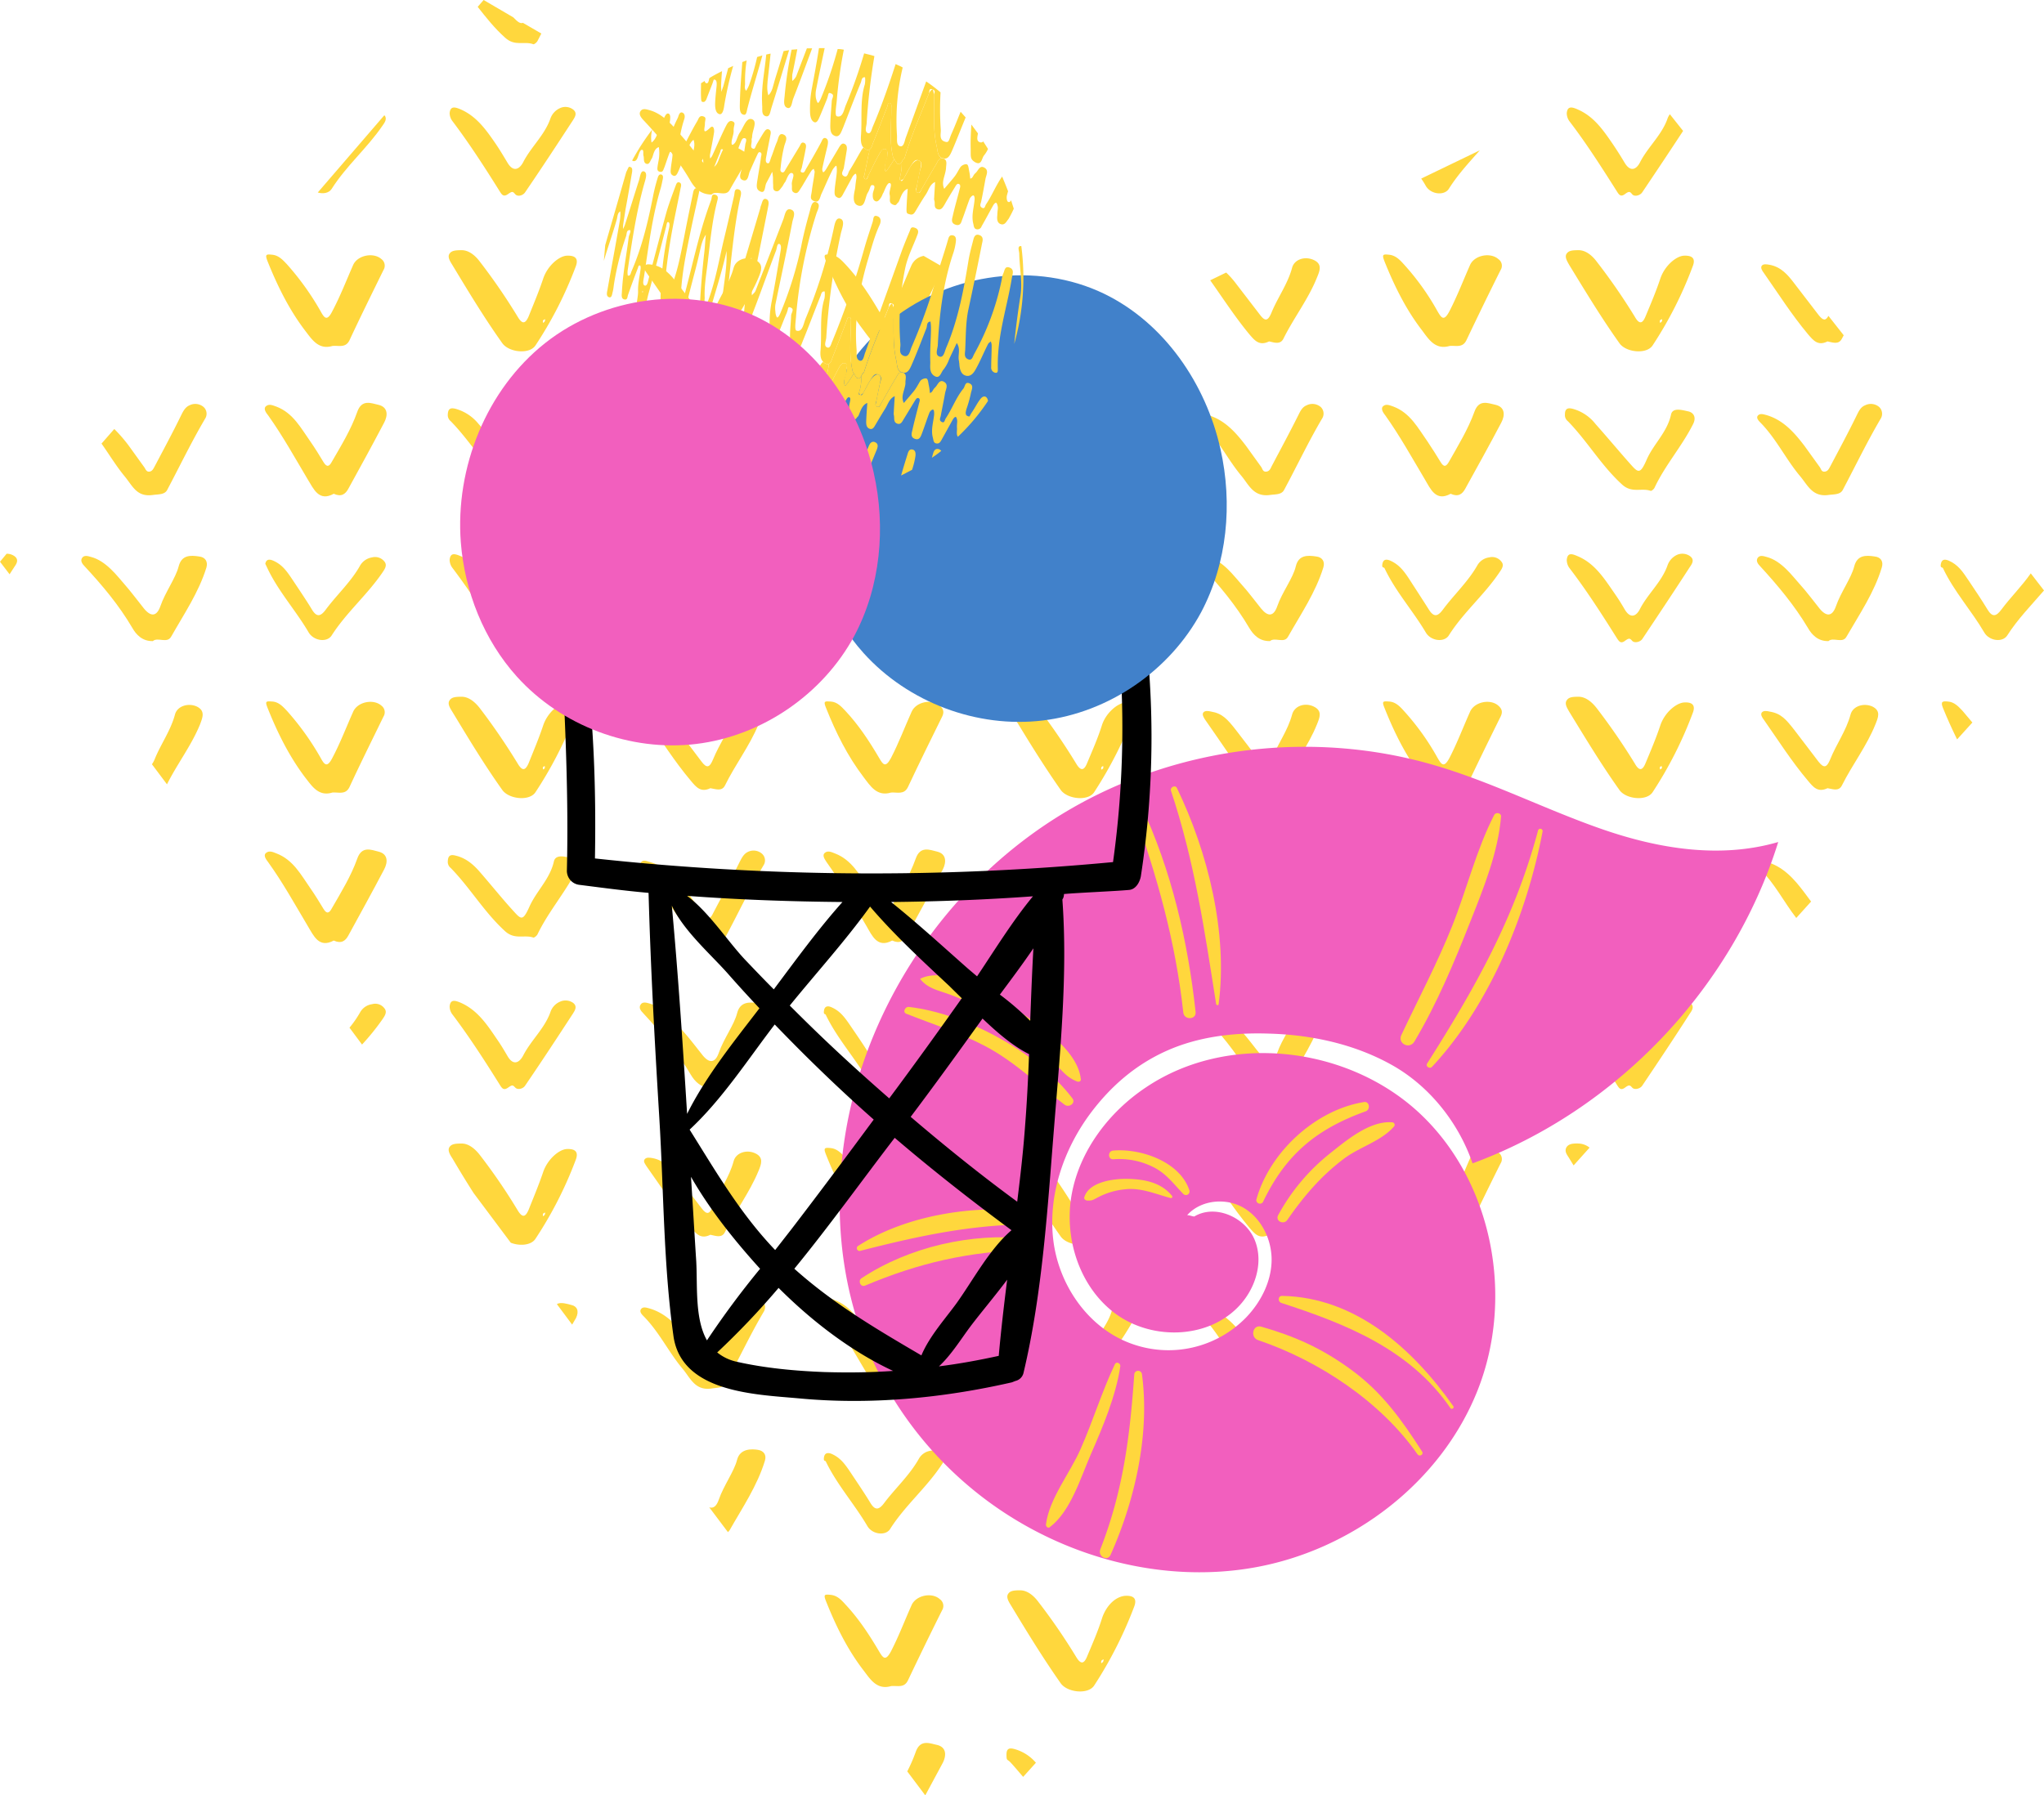 <svg xmlns="http://www.w3.org/2000/svg" width="896" height="787.2" viewBox="0 0 896 787.2" style=""><g><title>summer135_115008606</title><g data-name="Layer 2"><g fill="#ffd73d"><path d="M493.5 699.7c-4.5.2-8.7 4.4-10.5 10.1s-4.2 11.1-6.5 16.6c-1.2 2.9-2.6 3.7-4.7.2a265.6 265.6 0 0 0-16.6-24.2c-2.3-3.1-5.1-5.1-8-5.1s-4.4.2-5.3 1.6.2 3.3 1.2 4.9c7 11.6 14.1 23.2 21.9 34.3 2.9 4 11.9 5 14.6 1a179.6 179.6 0 0 0 17.6-34.7c1.3-3.5-.3-4.8-3.7-4.7zm-9.9 28.8c-.1.3-.4.4-.7.7s-.2-.8-.1-1 .5-.4.8-.6.1.7 0 .9z"></path><path d="M412 701.2c-3.5-3.2-10.5-1.7-12.4 2.6-3 6.7-5.6 13.6-9 20.2-2.5 4.7-3.6 2.8-5.3 0-4.3-7.3-8.9-14.3-14.7-20.5-1.8-2-3.6-3.9-6.4-4.2s-3.3-.2-2.1 2.8c4.3 10.8 9.4 21.2 16.5 30.4 2.9 3.8 5.8 8.6 12 6.8 2.7-.3 5.7 1 7.4-2.5 4.9-10.3 9.9-20.6 15-30.8a3.6 3.6 0 0 0-1-4.8z"></path><path d="M444.7 766.9c-2.2-.6-3.5-.3-3.5 2.4s.3 2.1 1.3 3 4 4.5 6 6.8l5.6-6.2a19.1 19.1 0 0 0-9.4-6z"></path><path d="M410.8 765.1c-3.3-.7-7.4-2.6-9.4 3.1a70.5 70.5 0 0 1-3.7 8.5l7.9 10.5 7.7-14.3c1.6-3.2 1.6-6.8-2.5-7.8z"></path><path d="M686.7 503c-1.1 1.9.3 3.4 1.2 4.9s1.3 2.1 1.9 3.1l7-7.8a8.2 8.2 0 0 0-4.8-1.8c-2.7-.1-4.4.2-5.3 1.6z"></path><path d="M443.1 507.9c7 11.6 14.1 23.3 21.9 34.3 2.9 4 11.9 5 14.6 1a176.8 176.8 0 0 0 17.6-34.7c1.3-3.5-.3-4.8-3.7-4.7s-8.7 4.5-10.5 10.1-4.2 11.1-6.5 16.6c-1.2 3-2.6 3.7-4.7.3a253.9 253.9 0 0 0-16.6-24.3c-2.3-3-5.1-5.1-8-5.1s-4.4.2-5.3 1.6.2 3.4 1.2 4.9zm39.7 24.4c.1-.3.5-.4.8-.6s.1.7 0 .9a1.6 1.6 0 0 1-.7.7c0-.3-.2-.7-.1-1z"></path><path d="M656.8 505.3c-3.5-3.1-10.5-1.7-12.4 2.6-3 6.8-5.6 13.7-9 20.3-2.5 4.7-3.6 2.8-5.3-.1a109.6 109.6 0 0 0-14.7-20.5c-1.7-1.9-3.6-3.9-6.4-4.2s-3.3-.1-2.1 2.9c4.3 10.8 9.4 21.1 16.5 30.3 2.9 3.9 5.8 8.7 12 6.8 2.7-.2 5.7 1.1 7.4-2.5 4.9-10.3 9.9-20.6 15-30.8a3.5 3.5 0 0 0-1-4.8z"></path><path d="M547.6 538.2c2.4 2.8 4.4 5.3 8.7 3.2 2.1.4 4.9 1.7 6.3-1.2 4.5-9.1 10.9-17.3 14.7-26.8 1.2-2.9 2.5-5.9-1.4-7.7s-8.5-.3-9.5 3.4c-1.9 7.1-6.3 13-9 19.6-1.5 3.7-2.7 4.2-5.1 1l-10.6-13.8c-2.9-3.6-5.9-7.2-10.8-8.1-1.2-.2-2.7-.5-3.4.5s.2 2.2.8 3.2c6.4 8.9 12.2 18.2 19.3 26.7z"></path><path d="M234.7 543.2a171.9 171.9 0 0 0 17.7-34.7c1.3-3.5-.3-4.8-3.8-4.7s-8.6 4.5-10.5 10.1-4.2 11.1-6.4 16.6c-1.3 3-2.6 3.7-4.7.3a253.9 253.9 0 0 0-16.6-24.3c-2.3-3-5.1-5.1-8-5.1s-4.5.2-5.4 1.6.3 3.4 1.3 4.9c3 5.1 6.1 10.2 9.3 15.2l16.3 21.8c3.8 1.5 8.9 1.2 10.8-1.7zm3.3-10.9c.1-.3.5-.4.8-.6s.1.7 0 .9-.5.5-.7.7a1.7 1.7 0 0 1-.1-1z"></path><path d="M399.6 507.9c-3 6.8-5.6 13.7-9 20.3-2.5 4.7-3.6 2.8-5.3-.1-4.3-7.3-8.9-14.3-14.7-20.5-1.8-1.9-3.6-3.9-6.4-4.2s-3.3-.1-2.1 2.9c4.3 10.8 9.4 21.1 16.5 30.3 2.9 3.9 5.8 8.7 12 6.8 2.7-.2 5.7 1.1 7.4-2.5 4.9-10.3 9.9-20.6 15-30.8a3.6 3.6 0 0 0-1-4.8c-3.5-3.1-10.5-1.7-12.4 2.6z"></path><path d="M302.8 538.2c2.4 2.8 4.4 5.3 8.6 3.2 2.2.4 5 1.7 6.4-1.2 4.5-9.1 10.8-17.3 14.7-26.8 1.2-2.9 2.4-5.9-1.4-7.7s-8.5-.3-9.5 3.4c-1.9 7.1-6.3 13-9 19.6-1.5 3.7-2.7 4.2-5.1 1l-10.6-13.8c-2.9-3.6-5.9-7.2-10.8-8.1-1.2-.2-2.7-.5-3.5.5s.3 2.2.9 3.2c6.4 8.9 12.2 18.2 19.3 26.7z"></path><path d="M610.9 570.1c-1.5-.6-3.3-1.5-4.6-.3s.3 3.2 1 4.1c3.8 5.5 7.3 11.1 10.7 16.9l6.5-7.2c-3.6-5.4-7-11-13.6-13.5z"></path><path d="M572.8 569.4c-2 .8-2.8 2.6-3.7 4.5-3.8 7.5-7.8 14.9-11.7 22.4-.5 1-1 2.1-2.4 2.3s-1.6-1.3-2.1-2.1c-2.2-3.1-4.4-6.2-6.7-9.2-4.5-6-9.4-11.6-17-13.7-1.2-.3-2.6-.7-3.4.4s.3 2.3 1 3c7 7 11.2 16.1 17.5 23.5 3.2 3.9 5.3 9.4 12.6 8.3 2.4-.4 4.9-.2 6-2.2 5.6-10.4 10.6-21.1 16.6-31.3a3.8 3.8 0 0 0-.5-5 5.5 5.5 0 0 0-6.2-.9z"></path><path d="M495.4 572.2c-2.5-.6-7-2.1-7.7 1.3-1.8 7.8-7.7 13-10.8 19.9s-3.7 5.6-7.7 1-9.7-11.2-14.6-16.8a19.8 19.8 0 0 0-9.9-6.6c-2.2-.6-3.5-.3-3.5 2.4s.3 2.1 1.3 3.1c8.5 8.7 14.6 19.3 23.7 27.6 4.3 4 8.5 1.4 12.5 2.9.4.1 1.4-.8 1.8-1.5 4.6-9.8 11.8-18 16.8-27.6 1.6-3.1.4-5.2-1.9-5.7z"></path><path d="M410.8 569.3c-3.3-.8-7.4-2.6-9.4 3-2.7 7.7-7 14.7-11 21.8-1.2 2.1-2.2 2.8-3.7.3s-3.8-6.2-5.9-9.1c-4.1-5.9-7.5-12.5-14.8-15.2-1.5-.6-3.2-1.5-4.5-.3s.3 3.2.9 4.1c6.4 9 11.8 18.6 17.4 28 2.5 4.3 4.8 9.9 11.3 6.3 3.3 1.5 5.1.2 6.4-2.2 5.3-9.6 10.6-19.2 15.8-29 1.6-3.1 1.6-6.7-2.5-7.7z"></path><path d="M327.9 569.4c-1.9.8-2.7 2.6-3.7 4.5-3.7 7.5-7.7 14.9-11.6 22.4-.5 1-1 2.1-2.4 2.3s-1.6-1.3-2.2-2.1c-2.2-3.1-4.3-6.2-6.6-9.2-4.5-6-9.4-11.6-17.1-13.7-1.1-.3-2.5-.7-3.3.4s.3 2.3 1 3c7 7 11.2 16.1 17.5 23.5 3.2 3.9 5.3 9.4 12.5 8.3 2.5-.4 5-.2 6.1-2.2 5.6-10.4 10.6-21.1 16.6-31.3a3.8 3.8 0 0 0-.6-5 5.4 5.4 0 0 0-6.2-.9z"></path><path d="M250.5 572.2c-1.8-.5-4.7-1.4-6.4-.4l6.7 9 1.7-2.9c1.5-3.1.4-5.2-2-5.7z"></path><path d="M552.8 658.6c-2.9-3.6-5.6-7.4-8.7-10.8s-7.9-10.2-14.6-11.9c-1.3-.4-3-.9-3.9.4s.1 2.7 1.1 3.8c7.8 8.3 15.1 17 20.9 27l.7 1.1 6.8-7.6a9.9 9.9 0 0 1-2.3-2z"></path><path d="M568 640.1c-1.2 4.8-4 8.8-6.2 13.1l15.7-17.4h-.5c-3.9-.6-7.8-.8-9 4.3z"></path><path d="M463.9 671.4c.9 1.6 1.7 2.7 3.6 1.3s2.2-1.1 3.2.1 3.4.4 4.4-.9c7-10.4 14-20.9 20.8-31.5.8-1.3 2.3-3.2.1-4.8a5.6 5.6 0 0 0-5.7-.6 8.2 8.2 0 0 0-4.3 4.8c-2.6 7.2-8.5 12.3-11.9 19-1.7 3.3-4.4 4.2-6.8.1s-3.3-5.4-5.1-8.1c-4.2-6.1-8.4-12.2-15.6-15.3-2.3-1-4.3-1.6-4.6 1.7a6 6 0 0 0 1.2 3.6c7.5 9.8 14.1 20.2 20.7 30.6z"></path><path d="M319.8 671c5.6-9.9 12.1-19.4 15.5-30.5.8-2.6-.5-4.4-3.1-4.8s-7.8-.7-9.1 4.4-5.9 11.3-8 17.4c-1 3-2.5 4-4.2 3.4l8.2 10.9z"></path><path d="M408 636.1a7 7 0 0 0-5.2 3.5c-4.1 7.3-10.3 12.9-15.2 19.4-2.3 3.1-4 3.4-6.1-.1s-5.4-8.4-8.2-12.6-4.7-7-8.7-8.8c-1.7-.7-3.1-.5-3.4 1.5s.6 1.3.8 1.8c4.9 10.2 12.5 18.6 18.2 28.3 2.2 3.8 8.1 4.4 10 1.3 6.4-10.1 15.6-17.8 22.2-27.6 1-1.5 2.4-3.1.9-4.8a5.2 5.2 0 0 0-5.3-1.9z"></path><path d="M154.8 312.1c-3 6.7-5.6 13.6-9.1 20.2-2.4 4.7-3.6 2.8-5.2-.1a119.6 119.6 0 0 0-14.7-20.5c-1.8-1.9-3.6-3.9-6.4-4.1s-3.3-.2-2.1 2.8c4.3 10.8 9.4 21.1 16.4 30.4 3 3.8 5.9 8.6 12 6.7 2.8-.2 5.8 1.1 7.5-2.4 4.8-10.4 9.9-20.6 14.9-30.9a3.6 3.6 0 0 0-.9-4.8c-3.5-3.1-10.5-1.7-12.4 2.7z"></path><path d="M86.3 309.8c-3.7-1.7-8.6-.3-9.6 3.5-1.9 7.1-6.2 12.9-8.9 19.6a10.8 10.8 0 0 1-1.2 2.2l6.6 8.8c4.5-9 10.7-17 14.5-26.3 1.1-3 2.4-5.9-1.4-7.8z"></path><path d="M687.9 312.1c7.1 11.6 14.1 23.2 22 34.3 2.8 4 11.8 5 14.5 1a174.1 174.1 0 0 0 17.6-34.7c1.4-3.5-.2-4.9-3.7-4.7s-8.6 4.4-10.5 10.1-4.2 11.1-6.5 16.6c-1.2 2.9-2.6 3.7-4.6.2a282.9 282.9 0 0 0-16.7-24.3c-2.3-3-5.1-5.1-8-5.1s-4.4.2-5.3 1.7.3 3.3 1.2 4.9zm39.7 24.3a1.6 1.6 0 0 1 .8-.5c0 .3.2.6.1.9a2.4 2.4 0 0 1-.8.6c0-.3-.2-.7-.1-1z"></path><path d="M853.9 307.6c-2.2-.2-3.4-.2-2.2 2.8 1.9 4.7 4 9.3 6.2 13.8l6.7-7.4-4.3-5.1c-1.8-1.9-3.6-3.9-6.4-4.1z"></path><path d="M820.8 309.8c-3.7-1.7-8.6-.3-9.6 3.5-1.9 7.1-6.2 12.9-8.9 19.6-1.5 3.6-2.7 4.2-5.2 1s-7-9.3-10.6-13.9-5.8-7.2-10.8-8c-1.2-.3-2.7-.5-3.4.4s.2 2.3.9 3.2c6.3 9 12.2 18.3 19.3 26.7 2.4 2.9 4.4 5.3 8.6 3.3 2.1.3 4.9 1.6 6.3-1.2 4.6-9.2 10.9-17.3 14.7-26.8 1.2-3 2.5-5.9-1.3-7.8z"></path><path d="M443.1 312.1c7 11.6 14.1 23.2 21.9 34.3 2.9 4 11.9 5 14.6 1a179.6 179.6 0 0 0 17.6-34.7c1.3-3.5-.3-4.9-3.7-4.7s-8.7 4.4-10.5 10.1-4.2 11.1-6.5 16.6c-1.2 2.9-2.6 3.7-4.7.2a281.8 281.8 0 0 0-16.6-24.3c-2.3-3-5.1-5.1-8-5.1s-4.4.2-5.3 1.7.2 3.3 1.2 4.9zm39.7 24.3a1.6 1.6 0 0 1 .8-.5 2.7 2.7 0 0 1 0 .9c-.1.3-.4.4-.7.6s-.2-.7-.1-1z"></path><path d="M644.4 312.1c-3 6.7-5.6 13.6-9 20.2-2.5 4.7-3.6 2.8-5.3-.1a109.6 109.6 0 0 0-14.7-20.5c-1.7-1.9-3.6-3.9-6.4-4.1s-3.3-.2-2.1 2.8c4.3 10.8 9.4 21.1 16.5 30.4 2.9 3.8 5.8 8.6 12 6.7 2.7-.2 5.7 1.1 7.4-2.4 4.9-10.4 9.9-20.6 15-30.9 1-2 .6-3.4-1-4.8-3.5-3.1-10.5-1.7-12.4 2.7z"></path><path d="M547.6 342.3c2.4 2.9 4.4 5.3 8.7 3.3 2.1.3 4.9 1.6 6.3-1.2 4.5-9.2 10.9-17.3 14.7-26.8 1.2-3 2.5-5.9-1.4-7.8s-8.5-.3-9.5 3.5c-1.9 7.1-6.3 12.9-9 19.6-1.5 3.6-2.7 4.2-5.1 1s-7-9.3-10.6-13.9-5.9-7.2-10.8-8c-1.2-.3-2.7-.5-3.4.4s.2 2.3.8 3.2c6.4 9 12.2 18.3 19.3 26.7z"></path><path d="M198.3 312.1c7 11.6 14 23.2 21.9 34.3 2.9 4 11.8 5 14.5 1a174.5 174.5 0 0 0 17.7-34.7c1.3-3.5-.3-4.9-3.8-4.7s-8.6 4.4-10.5 10.1-4.2 11.1-6.4 16.6c-1.3 2.9-2.6 3.7-4.7.2a281.8 281.8 0 0 0-16.6-24.3c-2.3-3-5.1-5.1-8-5.1s-4.5.2-5.4 1.7.3 3.3 1.3 4.9zm39.7 24.3a1.6 1.6 0 0 1 .8-.5 2.7 2.7 0 0 1 0 .9c-.1.3-.5.4-.7.6a1.7 1.7 0 0 1-.1-1z"></path><path d="M399.6 312.1c-3 6.7-5.6 13.6-9 20.2-2.5 4.7-3.6 2.8-5.3-.1-4.3-7.3-8.9-14.3-14.7-20.5-1.8-1.9-3.6-3.9-6.4-4.1s-3.3-.2-2.1 2.8c4.3 10.8 9.4 21.1 16.5 30.4 2.9 3.8 5.8 8.6 12 6.7 2.7-.2 5.7 1.1 7.4-2.4 4.9-10.4 9.9-20.6 15-30.9 1-2 .5-3.4-1-4.8-3.5-3.1-10.5-1.7-12.4 2.7z"></path><path d="M302.8 342.3c2.4 2.9 4.4 5.3 8.6 3.3 2.2.3 5 1.6 6.4-1.2 4.5-9.2 10.8-17.3 14.7-26.8 1.2-3 2.4-5.9-1.4-7.8s-8.5-.3-9.5 3.5c-1.9 7.1-6.3 12.9-9 19.6-1.5 3.6-2.7 4.2-5.1 1s-7-9.3-10.6-13.9-5.9-7.2-10.8-8c-1.2-.3-2.7-.5-3.5.4s.3 2.3.9 3.2c6.4 9 12.2 18.3 19.3 26.7z"></path><path d="M165.9 373.4c-3.2-.8-7.3-2.6-9.3 3.1-2.7 7.6-7 14.6-11.1 21.7-1.1 2.1-2.2 2.8-3.7.3s-3.7-6.1-5.8-9.1c-4.1-5.9-7.5-12.4-14.8-15.2-1.5-.6-3.2-1.4-4.6-.2s.3 3.1 1 4.1c6.4 8.9 11.7 18.5 17.3 27.9 2.6 4.3 4.9 9.9 11.4 6.4 3.3 1.5 5.1.2 6.4-2.2 5.3-9.7 10.6-19.3 15.7-29 1.7-3.2 1.7-6.8-2.5-7.8z"></path><path d="M774 377.8c-1.2-.4-2.5-.8-3.4.3s.3 2.3 1.1 3.1c6.3 6.3 10.3 14.3 15.7 21.3l6.5-7.2-2.9-3.9c-4.5-6-9.4-11.6-17-13.6z"></path><path d="M740.2 376.3c-2.5-.6-7-2-7.7 1.4-1.7 7.7-7.7 12.9-10.7 19.8s-3.8 5.6-7.8 1.1-9.7-11.3-14.6-16.9a18.9 18.9 0 0 0-9.8-6.5c-2.2-.6-3.6-.3-3.6 2.4a3.4 3.4 0 0 0 1.3 3c8.5 8.7 14.6 19.3 23.7 27.7 4.3 3.9 8.5 1.4 12.5 2.8.4.1 1.5-.8 1.8-1.4 4.6-9.8 11.9-18 16.8-27.7 1.6-3.1.4-5.2-1.9-5.7z"></path><path d="M655.6 373.4c-3.3-.8-7.3-2.6-9.3 3.1-2.8 7.6-7.1 14.6-11.1 21.7-1.2 2.1-2.2 2.8-3.7.3s-3.8-6.1-5.8-9.1c-4.1-5.9-7.5-12.4-14.8-15.2-1.5-.6-3.3-1.4-4.6-.2s.3 3.1 1 4.1c6.4 8.9 11.7 18.5 17.3 27.9 2.5 4.3 4.8 9.9 11.3 6.4 3.3 1.5 5.1.2 6.4-2.2 5.3-9.7 10.7-19.3 15.8-29 1.7-3.2 1.7-6.8-2.5-7.8z"></path><path d="M525.8 378.1c-1 1.3.3 2.3 1 3.1 7 7 11.2 16 17.5 23.5 3.2 3.9 5.3 9.3 12.6 8.2 2.4-.4 4.9-.2 6-2.2 5.6-10.4 10.6-21.1 16.6-31.3a3.8 3.8 0 0 0-.5-5 5.6 5.6 0 0 0-6.2-.9c-2 .9-2.8 2.6-3.7 4.5-3.8 7.5-7.8 15-11.7 22.4-.5 1-1 2.2-2.4 2.3a3.8 3.8 0 0 1-2.1-2c-2.2-3.1-4.4-6.3-6.7-9.3-4.5-6-9.4-11.6-17-13.6-1.2-.4-2.6-.8-3.4.3z"></path><path d="M495.4 376.3c-2.5-.6-7-2-7.7 1.4-1.8 7.7-7.7 12.9-10.8 19.8s-3.7 5.6-7.7 1.1-9.7-11.3-14.6-16.9c-2.7-3-5.8-5.5-9.9-6.5-2.2-.6-3.5-.3-3.5 2.4-.3 1.2.3 2.1 1.3 3 8.5 8.7 14.6 19.3 23.7 27.7 4.3 3.9 8.5 1.4 12.5 2.8.4.1 1.4-.8 1.8-1.4 4.6-9.8 11.8-18 16.8-27.7 1.6-3.1.4-5.2-1.9-5.7z"></path><path d="M410.8 373.4c-3.3-.8-7.4-2.6-9.4 3.1-2.7 7.6-7 14.6-11 21.7-1.2 2.1-2.2 2.8-3.7.3s-3.8-6.1-5.9-9.1c-4.1-5.9-7.5-12.4-14.8-15.2-1.5-.6-3.2-1.4-4.5-.2s.3 3.1.9 4.1c6.4 8.9 11.8 18.5 17.4 27.9 2.5 4.3 4.8 9.9 11.3 6.4 3.3 1.5 5.1.2 6.4-2.2 5.3-9.7 10.6-19.3 15.8-29 1.6-3.2 1.6-6.8-2.5-7.8z"></path><path d="M281 378.1c-1 1.3.3 2.3 1 3.1 7 7 11.2 16 17.5 23.5 3.2 3.9 5.3 9.3 12.5 8.2 2.5-.4 5-.2 6.1-2.2 5.6-10.4 10.6-21.1 16.6-31.3a3.9 3.9 0 0 0-.6-5 5.6 5.6 0 0 0-6.2-.9c-1.9.9-2.7 2.6-3.7 4.5-3.7 7.5-7.7 15-11.6 22.4-.5 1-1 2.2-2.4 2.3s-1.6-1.2-2.2-2c-2.2-3.1-4.3-6.3-6.6-9.3-4.5-6-9.4-11.6-17.1-13.6-1.1-.4-2.5-.8-3.3.3z"></path><path d="M250.5 376.3c-2.4-.6-6.9-2-7.7 1.4-1.7 7.7-7.6 12.9-10.7 19.8s-3.7 5.6-7.8 1.1-9.6-11.3-14.5-16.9c-2.7-3-5.8-5.5-9.9-6.5-2.2-.6-3.5-.3-3.6 2.4a3.4 3.4 0 0 0 1.3 3c8.5 8.7 14.6 19.3 23.8 27.7 4.3 3.9 8.5 1.4 12.4 2.8.4.1 1.5-.8 1.8-1.4 4.7-9.8 11.9-18 16.9-27.7 1.5-3.1.4-5.2-2-5.7z"></path><path d="M168.5 442.1a5 5 0 0 0-5.4-1.8 7.1 7.1 0 0 0-5.2 3.5 45.7 45.7 0 0 1-4.7 6.8l5.5 7.4a104.3 104.3 0 0 0 8.9-11c1-1.5 2.3-3.2.9-4.9z"></path><path d="M740.9 439.7a6 6 0 0 0-5.8-.5 7.8 7.8 0 0 0-4.2 4.8c-2.6 7.1-8.6 12.2-12 18.9-1.7 3.3-4.3 4.3-6.7.2s-3.4-5.5-5.2-8.1c-4.2-6.2-8.3-12.3-15.6-15.4-2.3-1-4.3-1.5-4.6 1.7a5.8 5.8 0 0 0 1.2 3.6c7.5 9.8 14.1 20.2 20.7 30.6 1 1.6 1.7 2.8 3.6 1.4s2.2-1.1 3.2 0 3.5.5 4.4-.9c7-10.4 14-20.9 20.8-31.5.9-1.3 2.3-3.2.2-4.8z"></path><path d="M577 439.8c-3.9-.5-7.8-.6-9 4.5s-6 11.2-8.1 17.3c-1.6 4.6-4.1 4.7-7.1 1.1s-5.6-7.3-8.7-10.7-7.9-10.2-14.6-12c-1.3-.4-3-.9-3.9.5s.1 2.7 1.1 3.7c7.8 8.4 15.1 17.1 20.9 27 1.8 3 4.4 5.8 9.1 5.8 2.1-1.9 6.2 1.2 7.9-1.9 5.6-9.9 12.1-19.4 15.5-30.5.8-2.5-.5-4.4-3.1-4.8z"></path><path d="M463.9 475.5c.9 1.6 1.7 2.8 3.6 1.4s2.2-1.1 3.2 0 3.4.5 4.4-.9c7-10.4 14-20.9 20.8-31.5.8-1.3 2.3-3.2.1-4.8a5.8 5.8 0 0 0-5.7-.5 7.9 7.9 0 0 0-4.3 4.8c-2.6 7.1-8.5 12.2-11.9 18.9-1.7 3.3-4.4 4.3-6.8.2s-3.3-5.5-5.1-8.1c-4.2-6.2-8.4-12.3-15.6-15.4-2.3-1-4.3-1.5-4.6 1.7a5.8 5.8 0 0 0 1.2 3.6c7.5 9.8 14.1 20.2 20.7 30.6z"></path><path d="M652.8 440.3c-2.4.5-4.1 1.4-5.2 3.5-4.1 7.2-10.2 12.8-15.1 19.4-2.3 3.1-4 3.4-6.2-.2s-5.4-8.4-8.1-12.5-4.8-7-8.8-8.8c-1.7-.8-3-.6-3.4 1.4l.9 1.9c4.8 10.2 12.4 18.5 18.1 28.2 2.2 3.8 8.1 4.4 10.1 1.3 6.3-10 15.5-17.8 22.1-27.5 1-1.5 2.4-3.2.9-4.9a4.9 4.9 0 0 0-5.3-1.8z"></path><path d="M332.2 439.8c-3.9-.5-7.8-.6-9.1 4.5s-5.9 11.2-8 17.3c-1.6 4.6-4.2 4.7-7.1 1.1s-5.6-7.3-8.7-10.7-7.9-10.2-14.6-12c-1.4-.4-3-.9-3.9.5s.1 2.7 1.1 3.7c7.8 8.4 15.1 17.1 20.9 27 1.8 3 4.4 5.8 9.1 5.8 2-1.9 6.1 1.2 7.9-1.9 5.6-9.9 12.1-19.4 15.5-30.5.8-2.5-.5-4.4-3.1-4.8z"></path><path d="M251.2 439.7a5.8 5.8 0 0 0-5.7-.5 7.6 7.6 0 0 0-4.3 4.8c-2.6 7.1-8.5 12.2-11.9 18.9-1.8 3.3-4.4 4.3-6.8.2s-3.3-5.5-5.1-8.1c-4.2-6.2-8.4-12.3-15.6-15.4-2.4-1-4.4-1.5-4.7 1.7a5.8 5.8 0 0 0 1.3 3.6c7.4 9.8 14.1 20.2 20.6 30.6 1 1.6 1.7 2.8 3.7 1.4s2.1-1.1 3.2 0 3.4.5 4.3-.9c7.1-10.4 14-20.9 20.9-31.5.8-1.3 2.2-3.2.1-4.8z"></path><path d="M413.3 442.1a4.9 4.9 0 0 0-5.3-1.8c-2.4.5-4.1 1.4-5.2 3.5-4.1 7.2-10.3 12.8-15.2 19.4-2.3 3.1-4 3.4-6.1-.2s-5.4-8.4-8.2-12.5-4.7-7-8.7-8.8c-1.7-.8-3.1-.6-3.4 1.4s.6 1.3.8 1.9c4.9 10.2 12.5 18.5 18.2 28.2 2.2 3.8 8.1 4.4 10 1.3 6.4-10 15.6-17.8 22.2-27.5 1-1.5 2.4-3.2.9-4.9z"></path><path d="M133.7 144.9c3 3.9 5.9 8.6 12 6.8 2.8-.3 5.8 1 7.5-2.5 4.8-10.3 9.9-20.6 14.9-30.8a3.6 3.6 0 0 0-.9-4.8c-3.5-3.1-10.5-1.7-12.4 2.6-3 6.8-5.6 13.6-9.1 20.2-2.4 4.8-3.6 2.9-5.2 0a119.6 119.6 0 0 0-14.7-20.5c-1.8-1.9-3.6-3.9-6.4-4.2s-3.3-.2-2.1 2.9c4.3 10.7 9.4 21.1 16.4 30.3z"></path><path d="M709.9 150.5c2.8 4 11.8 5 14.5 1a171.5 171.5 0 0 0 17.6-34.7c1.4-3.5-.2-4.8-3.7-4.7s-8.6 4.4-10.5 10.1-4.2 11.1-6.5 16.6c-1.2 2.9-2.6 3.7-4.6.2a266.7 266.7 0 0 0-16.7-24.2c-2.3-3.1-5.1-5.1-8-5.1s-4.4.2-5.3 1.6.3 3.3 1.2 4.9c7.1 11.6 14.1 23.2 22 34.3zm17.7-9.9c.1-.3.5-.4.8-.6s.2.7.1.9a2.7 2.7 0 0 1-.8.7c0-.4-.2-.8-.1-1z"></path><path d="M797.1 138l-10.6-13.8c-2.8-3.7-5.8-7.2-10.8-8.1-1.2-.2-2.7-.5-3.4.4s.2 2.3.9 3.2c6.3 9 12.2 18.3 19.3 26.8 2.4 2.8 4.4 5.3 8.6 3.2 2.1.4 4.9 1.6 6.3-1.2l.8-1.5-6.7-8.5c-1.2 2.2-2.3 2.2-4.4-.5z"></path><path d="M479.6 151.5l3.7-5.9-11.4 5.5-10.7-6.1 3.8 5.5c2.9 4 11.9 5 14.6 1z"></path><path d="M623.4 144.9c2.9 3.9 5.8 8.6 12 6.8 2.7-.3 5.7 1 7.4-2.5 4.9-10.3 9.9-20.6 15-30.8a3.5 3.5 0 0 0-1-4.8c-3.5-3.1-10.5-1.7-12.4 2.6-3 6.8-5.6 13.6-9 20.2-2.5 4.8-3.6 2.9-5.3 0a109.6 109.6 0 0 0-14.7-20.5c-1.7-1.9-3.6-3.9-6.4-4.2s-3.3-.2-2.1 2.9c4.3 10.7 9.4 21.1 16.5 30.3z"></path><path d="M556.3 149.7c2.1.4 4.9 1.6 6.3-1.2 4.5-9.1 10.9-17.3 14.7-26.8 1.2-2.9 2.5-5.9-1.4-7.7s-8.5-.3-9.5 3.4c-1.9 7.1-6.3 13-9 19.6-1.5 3.6-2.7 4.2-5.1 1l-10.6-13.8a38 38 0 0 0-4.2-4.7l-7 3.4c5.6 7.9 10.9 16.1 17.1 23.6 2.4 2.8 4.4 5.3 8.7 3.2z"></path><path d="M220.2 150.5c2.9 4 11.8 5 14.5 1a171.9 171.9 0 0 0 17.7-34.7c1.3-3.5-.3-4.8-3.8-4.7s-8.6 4.4-10.5 10.1-4.2 11.1-6.4 16.6c-1.3 2.9-2.6 3.7-4.7.2a265.6 265.6 0 0 0-16.6-24.2c-2.3-3.1-5.1-5.1-8-5.1s-4.5.2-5.4 1.6.3 3.3 1.3 4.9c7 11.6 14 23.2 21.9 34.3zm17.8-9.9c.1-.3.5-.4.8-.6s.1.7 0 .9-.5.5-.7.7a1.9 1.9 0 0 1-.1-1z"></path><path d="M399.6 116.2c-3 6.8-5.6 13.6-9 20.2-2.5 4.8-3.6 2.9-5.3 0-4.3-7.3-8.9-14.3-14.7-20.5-1.8-1.9-3.6-3.9-6.4-4.2s-3.3-.2-2.1 2.9c4.3 10.7 9.4 21.1 16.5 30.3 2.9 3.9 5.8 8.6 12 6.8 2.7-.3 5.7 1 7.4-2.5 4.9-10.3 9.9-20.6 15-30.8a9.3 9.3 0 0 0 .4-1.3l-8.5-4.9a7.3 7.3 0 0 0-5.3 4z"></path><path d="M302.8 146.5c2.4 2.8 4.4 5.3 8.6 3.2 2.2.4 5 1.6 6.4-1.2 4.5-9.1 10.8-17.3 14.7-26.8 1.2-2.9 2.4-5.9-1.4-7.7s-8.5-.3-9.5 3.4c-1.9 7.1-6.3 13-9 19.6-1.5 3.6-2.7 4.2-5.1 1l-10.6-13.8c-2.9-3.7-5.9-7.2-10.8-8.1-1.2-.2-2.7-.5-3.5.4s.3 2.3.9 3.2c6.4 9 12.2 18.3 19.3 26.8z"></path><path d="M165.9 177.5c-3.2-.7-7.3-2.6-9.3 3.1-2.7 7.7-7 14.7-11.1 21.8-1.1 2.1-2.2 2.7-3.7.2s-3.7-6.1-5.8-9.1c-4.1-5.8-7.5-12.4-14.8-15.2-1.5-.5-3.2-1.4-4.6-.2s.3 3.2 1 4.1c6.4 9 11.7 18.6 17.3 28 2.6 4.2 4.9 9.9 11.4 6.3 3.3 1.5 5.1.2 6.4-2.2 5.3-9.6 10.6-19.3 15.7-29 1.7-3.2 1.7-6.8-2.5-7.8z"></path><path d="M67.2 217c2.4-.3 5-.1 6.1-2.2 5.5-10.4 10.6-21 16.6-31.2a4 4 0 0 0-.6-5.1 5.6 5.6 0 0 0-6.2-.8c-1.9.8-2.8 2.6-3.7 4.4-3.7 7.6-7.7 15-11.6 22.4-.6 1.1-1.1 2.2-2.4 2.3s-1.6-1.2-2.2-2l-6.7-9.3a65.4 65.4 0 0 0-6.4-7.4l-5.6 6.4c3.4 4.8 6.4 9.8 10.1 14.3s5.4 9.3 12.6 8.2z"></path><path d="M771.7 185.3c6.9 7 11.1 16 17.4 23.5 3.3 3.9 5.4 9.3 12.6 8.2 2.4-.3 5-.1 6.1-2.2 5.5-10.4 10.6-21 16.6-31.2a4.1 4.1 0 0 0-.6-5.1 5.6 5.6 0 0 0-6.2-.8c-2 .8-2.8 2.6-3.7 4.4-3.7 7.6-7.7 15-11.6 22.4-.6 1.1-1.1 2.2-2.5 2.3s-1.5-1.2-2.1-2l-6.7-9.3c-4.5-5.9-9.4-11.5-17-13.6-1.2-.3-2.5-.7-3.4.3s.3 2.3 1.1 3.1z"></path><path d="M740.2 180.4c-2.5-.5-7-2-7.7 1.4-1.7 7.8-7.7 12.9-10.7 19.8s-3.8 5.6-7.8 1.1-9.7-11.3-14.6-16.8a19.1 19.1 0 0 0-9.8-6.6c-2.2-.6-3.6-.3-3.6 2.4a3.4 3.4 0 0 0 1.3 3c8.5 8.7 14.6 19.4 23.7 27.7 4.3 4 8.5 1.4 12.5 2.8.4.2 1.5-.7 1.8-1.4 4.6-9.8 11.9-18 16.8-27.7 1.6-3 .4-5.1-1.9-5.7z"></path><path d="M655.6 177.5c-3.3-.7-7.3-2.6-9.3 3.1-2.8 7.7-7.1 14.7-11.1 21.8-1.2 2.1-2.2 2.7-3.7.2s-3.8-6.1-5.8-9.1c-4.1-5.8-7.5-12.4-14.8-15.2-1.5-.5-3.3-1.4-4.6-.2s.3 3.2 1 4.1c6.4 9 11.7 18.6 17.3 28 2.5 4.2 4.8 9.9 11.3 6.3 3.3 1.5 5.1.2 6.4-2.2 5.3-9.6 10.7-19.3 15.8-29 1.7-3.2 1.7-6.8-2.5-7.8z"></path><path d="M526.8 185.3c7 7 11.2 16 17.5 23.5 3.2 3.9 5.3 9.3 12.6 8.2 2.4-.3 4.9-.1 6-2.2 5.6-10.4 10.6-21 16.6-31.2a4 4 0 0 0-.5-5.1 5.6 5.6 0 0 0-6.2-.8c-2 .8-2.8 2.6-3.7 4.4-3.8 7.6-7.8 15-11.7 22.4-.5 1.1-1 2.2-2.4 2.3s-1.6-1.2-2.1-2l-6.7-9.3c-4.5-5.9-9.4-11.5-17-13.6-1.2-.3-2.6-.7-3.4.3s.3 2.3 1 3.1z"></path><path d="M495.4 180.4c-2.5-.5-7-2-7.7 1.4-1.8 7.8-7.7 12.9-10.8 19.8s-3.7 5.6-7.7 1.1-9.7-11.3-14.6-16.8a19.8 19.8 0 0 0-9.9-6.6c-2.2-.6-3.5-.3-3.5 2.4s.3 2.1 1.3 3c8.5 8.7 14.6 19.4 23.7 27.7 4.3 4 8.5 1.4 12.5 2.8.4.2 1.4-.7 1.8-1.4 4.6-9.8 11.8-18 16.8-27.7 1.6-3 .4-5.1-1.9-5.7z"></path><path d="M410.8 177.5c-3.3-.7-7.4-2.6-9.4 3.1-2.7 7.7-7 14.7-11 21.8-1.2 2.1-2.2 2.7-3.7.2s-3.8-6.1-5.9-9.1c-4.1-5.8-7.5-12.4-14.8-15.2-1.5-.5-3.2-1.4-4.5-.2s.3 3.2.9 4.1c6.4 9 11.8 18.6 17.4 28 2.5 4.2 4.8 9.9 11.3 6.3 3.3 1.5 5.1.2 6.4-2.2 5.3-9.6 10.6-19.3 15.8-29 1.6-3.2 1.6-6.8-2.5-7.8z"></path><path d="M282 185.3c7 7 11.2 16 17.5 23.5 3.2 3.9 5.3 9.3 12.5 8.2 2.5-.3 5-.1 6.1-2.2 5.6-10.4 10.6-21 16.6-31.2a4 4 0 0 0-.6-5.1 5.6 5.6 0 0 0-6.2-.8c-1.9.8-2.7 2.6-3.7 4.4-3.7 7.6-7.7 15-11.6 22.4-.5 1.1-1 2.2-2.4 2.3s-1.6-1.2-2.2-2c-2.2-3.1-4.3-6.2-6.6-9.3-4.5-5.9-9.4-11.5-17.1-13.6-1.1-.3-2.5-.7-3.3.3s.3 2.3 1 3.1z"></path><path d="M250.5 180.4c-2.4-.5-6.9-2-7.7 1.4-1.7 7.8-7.6 12.9-10.7 19.8s-3.7 5.6-7.8 1.1-9.6-11.3-14.5-16.8a19.8 19.8 0 0 0-9.9-6.6c-2.2-.6-3.5-.3-3.6 2.4a3.4 3.4 0 0 0 1.3 3c8.5 8.7 14.6 19.4 23.8 27.7 4.3 4 8.5 1.4 12.4 2.8.4.2 1.5-.7 1.8-1.4 4.7-9.8 11.9-18 16.9-27.7 1.5-3 .4-5.1-2-5.7z"></path><path d="M87.3 244c-3.9-.6-7.7-.7-9 4.4s-5.9 11.3-8 17.4c-1.6 4.6-4.2 4.7-7.2 1s-5.6-7.3-8.6-10.7-8-10.2-14.6-11.9c-1.4-.4-3-.9-3.9.4s.1 2.7 1.1 3.7c7.8 8.4 15.1 17.1 20.9 27 1.7 3 4.4 5.9 9 5.8 2.1-1.9 6.2 1.2 8-1.9 5.6-9.9 12.1-19.4 15.5-30.4.7-2.6-.5-4.5-3.2-4.8z"></path><path d="M6.4 243.9a5.8 5.8 0 0 0-3.5-1.1L0 246.3l4.2 5.5 2-3.1c.9-1.3 2.3-3.2.2-4.8z"></path><path d="M168.5 246.2a5.2 5.2 0 0 0-5.4-1.8 7.4 7.4 0 0 0-5.2 3.5c-4 7.2-10.2 12.8-15.1 19.4-2.3 3.1-4 3.4-6.1-.1s-5.4-8.4-8.2-12.6-4.7-7-8.8-8.8c-1.7-.7-3-.6-3.4 1.4l.9 1.9c4.8 10.2 12.5 18.6 18.1 28.2 2.3 3.8 8.1 4.5 10.1 1.3 6.4-10 15.5-17.7 22.2-27.5 1-1.5 2.3-3.2.9-4.9z"></path><path d="M821.8 244c-3.9-.6-7.7-.7-9 4.4s-5.9 11.3-8 17.4c-1.6 4.6-4.2 4.7-7.2 1s-5.6-7.3-8.7-10.7-7.9-10.2-14.5-11.9c-1.4-.4-3-.9-3.9.4s.1 2.7 1.1 3.7c7.7 8.4 15 17.1 20.9 27 1.7 3 4.4 5.9 9 5.8 2.1-1.9 6.2 1.2 7.9-1.9 5.7-9.9 12.2-19.4 15.5-30.4.8-2.6-.4-4.5-3.1-4.8z"></path><path d="M708.7 279.7c1 1.5 1.7 2.7 3.6 1.3s2.2-1.1 3.2 0 3.5.5 4.4-.8c7-10.5 14-21 20.8-31.5.9-1.3 2.3-3.2.2-4.8a5.8 5.8 0 0 0-5.8-.6 8 8 0 0 0-4.2 4.8c-2.6 7.2-8.6 12.3-12 18.9-1.7 3.4-4.3 4.3-6.7.2s-3.4-5.5-5.2-8.1c-4.2-6.1-8.3-12.3-15.6-15.3-2.3-1-4.3-1.6-4.6 1.7a6 6 0 0 0 1.2 3.6c7.5 9.8 14.1 20.1 20.7 30.6z"></path><path d="M871.2 267.2c-2.6-4.3-5.4-8.4-8.2-12.6s-4.7-7-8.8-8.8c-1.7-.7-3-.6-3.4 1.4s.6 1.4.9 1.9c4.8 10.2 12.5 18.6 18.1 28.2 2.2 3.8 8.1 4.5 10.1 1.3 4.6-7.2 10.6-13.3 16.1-19.7l-5.8-7.5c-3.9 5.6-8.8 10.4-12.9 15.9-2.3 3.1-4 3.4-6.1-.1z"></path><path d="M577 244c-3.9-.6-7.8-.7-9 4.4s-6 11.3-8.1 17.4c-1.6 4.6-4.1 4.7-7.1 1s-5.6-7.3-8.7-10.7-7.9-10.2-14.6-11.9c-1.3-.4-3-.9-3.9.4s.1 2.7 1.1 3.7c7.8 8.4 15.1 17.1 20.9 27 1.8 3 4.4 5.9 9.1 5.8 2.1-1.9 6.2 1.2 7.9-1.9 5.6-9.9 12.1-19.4 15.5-30.4.8-2.6-.5-4.5-3.1-4.8z"></path><path d="M463.9 279.7c.9 1.5 1.7 2.7 3.6 1.3s2.2-1.1 3.2 0 3.4.5 4.4-.8c7-10.5 14-21 20.8-31.5.8-1.3 2.3-3.2.1-4.8a5.6 5.6 0 0 0-5.7-.6 8.2 8.2 0 0 0-4.3 4.8c-2.6 7.2-8.5 12.3-11.9 18.9-1.7 3.4-4.4 4.3-6.8.2s-3.3-5.5-5.1-8.1c-4.2-6.1-8.4-12.3-15.6-15.3-2.3-1-4.3-1.6-4.6 1.7a6 6 0 0 0 1.2 3.6c7.5 9.8 14.1 20.1 20.7 30.6z"></path><path d="M658.1 246.2a5.1 5.1 0 0 0-5.3-1.8 7 7 0 0 0-5.2 3.5c-4.1 7.2-10.2 12.8-15.1 19.4-2.3 3.1-4 3.4-6.2-.1s-5.4-8.4-8.1-12.6-4.8-7-8.8-8.8c-1.7-.7-3-.6-3.4 1.4s.6 1.4.9 1.9c4.8 10.2 12.4 18.6 18.1 28.2 2.2 3.8 8.1 4.5 10.1 1.3 6.3-10 15.5-17.7 22.1-27.5 1-1.5 2.4-3.2.9-4.9z"></path><path d="M332.2 244c-3.9-.6-7.8-.7-9.1 4.4s-5.9 11.3-8 17.4c-1.6 4.6-4.2 4.7-7.1 1s-5.6-7.3-8.7-10.7-7.9-10.2-14.6-11.9c-1.4-.4-3-.9-3.9.4s.1 2.7 1.1 3.7c7.8 8.4 15.1 17.1 20.9 27 1.8 3 4.4 5.9 9.1 5.8 2-1.9 6.1 1.2 7.9-1.9 5.6-9.9 12.1-19.4 15.5-30.4.8-2.6-.5-4.5-3.1-4.8z"></path><path d="M219 279.7c1 1.5 1.7 2.7 3.7 1.3s2.1-1.1 3.2 0 3.4.5 4.3-.8c7.1-10.5 14-21 20.9-31.5.8-1.3 2.2-3.2.1-4.8a5.6 5.6 0 0 0-5.7-.6 7.9 7.9 0 0 0-4.3 4.8c-2.6 7.2-8.5 12.3-11.9 18.9-1.8 3.4-4.4 4.3-6.8.2s-3.3-5.5-5.1-8.1c-4.2-6.1-8.4-12.3-15.6-15.3-2.4-1-4.4-1.6-4.7 1.7a6 6 0 0 0 1.3 3.6c7.4 9.8 14.1 20.1 20.6 30.6z"></path><path d="M413.3 246.2a5.1 5.1 0 0 0-5.3-1.8 7 7 0 0 0-5.2 3.5c-4.1 7.2-10.3 12.8-15.2 19.4-2.3 3.1-4 3.4-6.1-.1s-5.4-8.4-8.2-12.6-4.7-7-8.7-8.8c-1.7-.7-3.1-.6-3.4 1.4l.8 1.9c4.9 10.2 12.5 18.6 18.2 28.2 2.2 3.8 8.1 4.5 10 1.3 6.4-10 15.6-17.7 22.2-27.5 1-1.5 2.4-3.2.9-4.9z"></path><path d="M221.4 16.5c4.3 4 8.5 1.4 12.4 2.9.4.1 1.5-.8 1.8-1.4s1.1-2.2 1.7-3.3l-8.1-4.7c-1.1.5-2.3-.4-4.2-2.4L212 0l-2.6 3c3.7 4.7 7.4 9.4 12 13.5z"></path><path d="M145.4 82.8c6.4-10.1 15.5-17.8 22.2-27.6 1-1.4 2.3-3.1.9-4.7l-29.2 33.9c2.3.7 4.9.3 6.1-1.6z"></path><path d="M718.9 71.2c-1.7 3.3-4.3 4.2-6.7.2s-3.4-5.5-5.2-8.2c-4.2-6.1-8.3-12.2-15.6-15.3-2.3-1-4.3-1.5-4.6 1.7a6 6 0 0 0 1.2 3.6c7.5 9.8 14.1 20.2 20.7 30.6 1 1.6 1.7 2.7 3.6 1.3s2.2-1.1 3.2.1 3.5.5 4.4-.9c6-8.9 12-17.9 17.9-26.9l-5.8-7.3a7 7 0 0 0-1.1 2.1c-2.6 7.2-8.6 12.3-12 19z"></path><path d="M635.1 82.8c3.9-6.2 8.8-11.5 13.6-16.9L623 78.3a34.5 34.5 0 0 1 2 3.2c2.2 3.8 8.1 4.4 10.1 1.3z"></path><path d="M308 71c-2.9-3.6-5.6-7.3-8.7-10.8s-7.9-10.1-14.6-11.9c-1.4-.4-3-.9-3.9.4s.1 2.7 1.1 3.8c7.8 8.3 15.1 17 20.9 27 1.8 3 4.4 5.8 9.1 5.8 2-2 6.1 1.1 7.9-1.9 2.9-5.2 6.1-10.3 8.9-15.5l-9.9-5.7a45.4 45.4 0 0 0-3.7 7.7c-1.6 4.6-4.2 4.7-7.1 1.1z"></path><path d="M219 83.8c1 1.6 1.7 2.7 3.7 1.3s2.1-1.1 3.2.1 3.4.5 4.3-.9c7.1-10.4 14-20.9 20.9-31.5.8-1.3 2.2-3.2.1-4.8a5.6 5.6 0 0 0-5.7-.6 7.9 7.9 0 0 0-4.3 4.8c-2.6 7.2-8.5 12.3-11.9 19-1.8 3.3-4.4 4.2-6.8.2s-3.3-5.5-5.1-8.2c-4.2-6.1-8.4-12.2-15.6-15.3-2.4-1-4.4-1.5-4.7 1.7a6 6 0 0 0 1.3 3.6c7.4 9.8 14.1 20.2 20.6 30.6z"></path></g><path d="M523.5 533.4c9.3-5.6 22.6.4 26.6 10.5s-.1 22-7.8 29.6c-13.9 13.8-38 14-53.6 2.3s-22.4-33.1-18.9-52.2 16.3-36 32.5-46.8c36.2-24.4 88.9-18.2 120.5 11.8s41 80.2 25 120.8-55.1 70.3-98 77.9-88.6-6-122.5-33.5a161.3 161.3 0 0 1-44.1-55.9c-16.8-35.6-19-77.2-9.6-115.5 13.1-53.1 48.5-100.4 95.9-127.8s105.9-34.5 158.5-19.3c25.4 7.3 49.1 19.5 74.1 28.2s52 13.1 77.4 5.7c-20 64.1-71 117.7-134 140.9-6.1-17.8-18.9-33.9-35.3-43.1s-35.3-13.3-54.1-13.8c-15.2-.5-30.7 1.3-44.6 7.5s-24.8 15.8-33.6 27.6c-11.7 15.8-18.5 35.8-16.2 55.3s14.9 38.1 33.3 45.2 38.4 2.1 51.3-11.2c6.3-6.6 10.8-15.3 11.1-24.4s-4.1-18.6-11.9-23.4-19-3.8-25.1 3c1.5.1 1.6.4 3.1.6z" fill="#f25fbe"></path><path d="M627.7 467.8c25.4-27.2 41.6-67 48.5-103.2a1 1 0 0 0-2-.4c-10.3 38.5-27.5 68.8-48.6 102.1-.8 1.3 1.1 2.5 2.1 1.5z" fill="#ffd73d"></path><path d="M620 456.7c9.9-16.6 17.5-34.8 24.6-52.8 5.8-14.6 12.1-30.2 13.4-45.9.1-1.6-2.3-2-3-.7-7.9 15.4-12.1 32.9-18.5 48.9s-14.7 31.7-22.2 47.6c-1.8 3.7 3.5 6.5 5.7 2.9z" fill="#ffd73d"></path><path d="M534.2 440.3c4.1-31.2-4.7-66.7-18.3-94.8-.7-1.5-3.1-.3-2.6 1.2 10.4 31.2 14.7 61.2 19.8 93.5.1.6 1 .8 1.1.1z" fill="#ffd73d"></path><path d="M524.1 443.7c-3.4-31.2-10.6-62.1-23.9-90.6-1-1.9-4.2-.4-3.5 1.6 10.5 29.4 18.6 58.1 22 89.2.3 3.5 5.8 3.3 5.4-.2z" fill="#ffd73d"></path><path d="M473.8 473.3c-1.3-13.3-19.6-24.9-29.9-31.6s-29.2-18.1-40.4-12.6c-.1 0-.1.1-.1.2 3.5 4.3 8 4.9 13.3 6.9a138.9 138.9 0 0 1 20.6 9.8c7.4 4.4 14 10 20.5 15.6s8.3 10.3 14.4 12.6c.7.3 1.7-.1 1.6-.9z" fill="#ffd73d"></path><path d="M470.1 481.6c-15.2-20.1-46.7-37.2-71.7-40.1-1.6-.2-2.9 2.3-1.1 3 11.6 4.6 23.1 8.2 34.2 14 13.3 6.9 23.4 17.1 35.2 25.9 1.9 1.4 5-.7 3.4-2.8z" fill="#ffd73d"></path><path d="M454.6 531.4c-25.5-3.5-56.4.8-78.3 14.8a1.2 1.2 0 0 0 1 2.2c26.2-6.7 49.5-11.7 76.8-11.6 3 0 3.6-4.9.5-5.4z" fill="#ffd73d"></path><path d="M450.8 543.1c-24.7-2.7-52.4 3.6-73.2 17.4-1.6 1.1-.4 4 1.6 3.2 23.7-10 45.3-14.9 71.2-15.7 2.7-.1 3.3-4.6.4-4.9z" fill="#ffd73d"></path><path d="M460.2 669.6c9.2-7 13.5-21.7 18-32 5.3-12.1 10.9-25.4 12.9-38.5.2-1.4-1.8-2.3-2.4-.9-5.7 12-9.6 24.9-15 37.1-4.5 10.4-13.8 21.8-15.2 33.1-.1.9.9 1.9 1.7 1.2z" fill="#ffd73d"></path><path d="M486.8 681.8c10.7-23.9 17.3-52.9 13.8-79.1a1.7 1.7 0 0 0-3.4.1c-1.9 27.2-4.9 51.1-14.9 76.6-1.1 3 3.1 5.4 4.5 2.4z" fill="#ffd73d"></path><path d="M623.4 636.5c-8.9-13.9-17.5-25.9-30.8-35.7s-25.4-15-39.7-19.1c-3.8-1.1-5 4.7-1.4 5.9 26.6 9 53.8 27 69.9 50.1.9 1.2 2.8 0 2-1.2z" fill="#ffd73d"></path><path d="M637.1 616.6c-17.6-25-42.7-47.8-75.1-48.4-1.9 0-1.9 2.6-.3 3.1 28.4 9.2 56.5 20.4 74.1 46.1.5.8 1.8 0 1.3-.8z" fill="#ffd73d"></path><path d="M564.3 534.9c7.1-10.2 14.5-19 24.5-26.6 7-5.4 16.6-7.8 22.3-14.4a1.1 1.1 0 0 0-.8-1.8c-9.9-.8-20.2 8-27.5 13.8a88.4 88.4 0 0 0-22.5 26.9c-1.4 2.6 2.4 4.4 4 2.1z" fill="#ffd73d"></path><path d="M553.6 527.1c10-20.9 23.4-32 45-39.8 2.2-.7 1.8-4.4-.6-4.1-21.4 3.4-41.6 22.1-47.3 42.9a1.6 1.6 0 0 0 2.9 1z" fill="#ffd73d"></path><path d="M521.4 522c-4.1-12.7-21.5-18.6-33.5-17.5-2.4.3-2.3 4 .2 3.8a33 33 0 0 1 17.2 3.3c6 2.9 9.1 7.5 13.5 12a1.6 1.6 0 0 0 2.6-1.6z" fill="#ffd73d"></path><path d="M513.1 525.3a.6.6 0 0 0 .7-.9c-4.7-5.9-12-7.3-19.1-7.5s-17.5 1.5-19.4 8.1c-.2.7.5 1.3 1.2 1.4 2.2.1 2.5-.2 4.6-1.3a31.8 31.8 0 0 1 11.8-3.6c7.1-.9 13.5 2 20.2 3.8z" fill="#ffd73d"></path><g><path d="M500.8 266.9a6.1 6.1 0 0 0-5.5-4.7c-79.8-1.4-165.4-4.1-245.3-4.4-6.1 0-7.9 7.2-4.7 10.6v.2c1.9 37.6 4.1 75.2 3.2 112.9a6.2 6.2 0 0 0 5.7 6.5c11 1.4 19.1 2.5 30.1 3.5.9 32.8 2.7 65.6 4.7 98.4s1.8 64.3 6.2 95.8c3.4 24.8 35.7 25.7 54.6 27.4 31.3 3 63.2 0 93.8-7l1.5-.6a4.7 4.7 0 0 0 3.6-3.7c8.3-35 10.5-72.3 13.4-108 2.6-32.5 6-66.6 3.6-99.4l.3-.5a4.6 4.6 0 0 0 .4-1.9c6.7-.6 21.9-1.2 28.6-1.8 2.9-.3 4.6-3.3 5.1-6a401 401 0 0 0 .7-117.3zM294.5 397.1c5.3 11.3 17.6 21.8 25 30.3 4.4 5 8.9 9.9 13.4 14.7-11.1 14.5-23.5 29.8-31.7 46.3-1.9-30.5-3.9-60.9-6.7-91.3zm109.4 197.2c-19.8-11.6-38.5-22.6-55.7-38 15.4-18.8 29.7-38.8 44-57.4 16.5 14.1 33.7 27.6 51.2 40.5-9.7 8.4-16.6 21.5-24 31.9-5 6.9-12 14.6-15.5 23zM449.4 493c-.8 11.3-2.1 22.6-3.5 33.9-16.1-11.8-31.6-24.3-46.7-37.2 10.7-14.2 21.1-28.6 31.5-43.1 6.4 6.1 13.2 12 20.4 15.6-.4 10.3-.9 20.6-1.7 30.8zm-11.1-56.9c5-6.7 10-13.4 14.7-20.3-.6 10.6-1 21.2-1.4 31.8a123.4 123.4 0 0 0-13.3-11.5zm-10-8l-4-3.4c-11.1-9.8-22.1-19.9-33.7-29.2 20.7-.2 41.5-1 62.2-2.5-9 10.9-16.6 23.3-24.5 35.1zm-12.4 4l5.7 5.6c-10.4 14.7-21 29.4-31.8 43.9-7.9-6.9-15.7-13.9-23.4-21.1s-13.6-13-20.2-19.6c11.7-14.4 24.4-28.4 35.2-43.4 10.6 12.4 22.6 23.5 34.5 34.6zm-76.7 1.7c-4.2-4.2-8.3-8.5-12.4-12.8-7.7-8.1-15.9-20.9-25.6-28.2 22.6 1.7 45.3 2.5 68.1 2.7-10.8 12.1-20.5 25.5-30.1 38.3zm.4 15.4c6.1 6.3 12.2 12.5 18.5 18.6q12.1 11.8 24.9 23.1c-11.9 16.1-23.9 32.2-36.1 48.1l-7.1 9.1c-15.4-16.1-25.9-34.3-37.5-52.8 14.3-13.3 25.5-30.7 37.3-46.1zM305.2 553c-.8-12.3-1.5-24.7-2.3-37 8.4 14.7 19.5 28.4 30 40l.3.3a386 386 0 0 0-23.3 31.4c-5.4-9.5-4.1-23.9-4.7-34.7zm56.2 48.6c-12.9-.5-26.1-1.7-38.8-4.6a20.3 20.3 0 0 1-8.2-4 344.7 344.7 0 0 0 26.9-28.3c14.4 14.4 31.7 27.8 50.2 36.4-10 .7-20 .8-30.1.5zm50.2-2.5c5.4-5 9.6-11.9 13.8-17.5s10.8-13.4 16.1-20.5c-1.4 11.1-2.7 22.3-3.7 33.4-8.7 1.9-17.4 3.5-26.2 4.6zM487.9 378a1126.5 1126.5 0 0 1-227.1-1.6c.6-35.5-.8-71.2-7.1-106.2 76.6 2.4 159.2 2.6 235.9 3.8a425.8 425.8 0 0 1-1.7 104z"></path><path d="M484 128.8c26.4 12.8 44.6 39.5 51 68.1 5.4 24 3 49.9-8.5 71.6-13.8 25.6-40.4 43.9-69.3 47.4s-59.1-7.9-78.6-29.5c-14.5-16.1-22.9-37.3-24.6-58.9-2.5-32.9 11.2-67 37-87.4s63.4-25.6 93-11.3z" fill="#4181ca"></path><g fill="#ffd73d"><path d="M363 161.8c-.5 2.7-1.1 5.3-1.6 7.9-.2.9-.7 2.4.2 2.7s1-1.1 1.4-1.9c1.6-3.1 3.2-6.4 4.9-9.5.5-.9 1.4-2.2 2.6-1.7s.7 2.1.7 3.1-1.9 4.3-.8 6.7c.2.3 2.4-2.8 3.9-5.4a3.5 3.5 0 0 1-.5-.8c-1.8-7.4-.8-14.5-.8-21.5 0-.8.3-2-.6-2.3s-1 1-1.3 1.7l-5.9 15.3c-.5 1.1-.8 3-1.9 3.4a9.1 9.1 0 0 1-.3 2.3z"></path><path d="M376.6 172c-.1.3.2.7.3 1.1s1.2-.4 1.5-.8 1.9-3.7 3-5.4 2-3.5 3.8-2.6.7 2.9.4 4.4-1 4.6-1.4 6.9-.8 2.1.2 2.7 1.4-.7 1.9-1.5c2.1-3.6 4.1-7.3 6.3-10.9.7-1.1 1.3-2.9 2.8-2.6h-.3c-2-1-1.8-3.4-2.2-5.2-1.8-7.8-.9-15.1-1.3-22.4 0-.9-.2-2.3-.6-2.5s-1.2 1.1-1.5 1.8c-3.7 9.4-7.8 18.6-10.8 28.4a2.2 2.2 0 0 0-.9 1c0 .2-.2.4-.3.6a18.8 18.8 0 0 1-.9 7z"></path><path d="M410.6 64.1c-1.8-7.8-.9-15.1-1.2-22.4-.1-.9-.3-2.4-.6-2.5s-1.3 1-1.6 1.8c-3.7 9.4-7.8 18.6-10.7 28.4a1.8 1.8 0 0 0-.9 1l-.3.6a23.9 23.9 0 0 1-.9 7.1 1.7 1.7 0 0 0 .3 1.1c.4-.3 1.1-.4 1.4-.8s1.9-3.7 3-5.4 2-3.5 3.8-2.6.8 2.9.4 4.4-1 4.6-1.4 6.9-.8 2.1.2 2.7 1.5-.7 1.9-1.5c2.1-3.6 4.2-7.3 6.4-10.9.6-1.1 1.2-2.9 2.8-2.6h-.3c-2-1.1-1.9-3.5-2.3-5.3z"></path><path d="M281.7 127.5l-.2.3c-.1.4 0 .6.3.3s.1-.2.1-.3z"></path><path d="M390.7 47.4c0-.7.4-1.9-.6-2.2s-1 1-1.2 1.7c-2 5-3.9 10.2-6 15.3-.5 1.1-.8 3-1.9 3.4a4.6 4.6 0 0 1-.3 2.3c-.5 2.6-1.1 5.3-1.6 7.9-.2.9-.6 2.4.2 2.7s1.1-1.1 1.5-1.9c1.6-3.2 3.1-6.4 4.9-9.5.5-.9 1.4-2.2 2.5-1.7s.7 2 .7 3.1-1.9 4.3-.7 6.7c.1.3 2.3-2.8 3.8-5.4l-.5-.8c-1.8-7.4-.7-14.5-.8-21.6z"></path><path d="M280 67.7c.3-.8.7-2.1 1.5-2s.3 1.8.6 2.7-.2 2.9 1.2 3.4 1.7-1.3 2.4-2.3.8-4.3 3.1-5a17.2 17.2 0 0 1-.2 6.4l-.3 1.7c-.1 1-.5 2.4.9 2.7s1.5-.7 1.9-1.6 1.4-4.1 2.2-6.2c.2-.4.3-1.2 1-.9a1.6 1.6 0 0 1 .5 1.4c-.1 1.8-.5 3.6-.7 5.5s-.3 2.9 1 3.5 1.9-1.1 2.4-2.2 2-5.1 3.2-7.5 1.4-4.5 3.3-6c1 2.6-.3 4.9-.4 7.3s-1.9 5.2.1 6.3 2.4-2.6 3.7-4a6.4 6.4 0 0 0 .8-1.4c0 .6.1 1.3.1 1.9s-.4 2.2-.4 3.4.2 2.8 1.5 3.3 2.1-1 2.6-2.1c1.2-3.1 2.4-6.2 3.7-9.3.2-.5.1-1.6 1.1-1.2s.3 1 .3 1.5c-.1 2.7-.2 5.3-.2 7.9a2.2 2.2 0 0 0 1 1.8c.7.4 1.3-.4 1.6-1a21.7 21.7 0 0 0 1.5-3.5c1.2-3.1 2.3-6.3 3.5-9.4.4-.9.8-2.5 2-2.2s.3 1.9.2 2.8c-.5 3.6-1.1 7.1-1.6 10.6-.2 1.7-1.7 4.2.6 5s2.3-2.3 3-3.9 2.1-4.8 3.2-7.1c.3-.6.6-1.6 1.4-1.2s.4 1.4.3 2c-.4 3.2-1 6.4-1.5 9.6s-.8 4.7 1.3 5.6 1.8-2.2 2.5-3.7l1.8-3.4c.2-.5.5-.9.7-1.4s.3 1.2.4 1.9 0 2.3.1 3.4-.3 2.6 1.1 3 1.9-.8 2.6-1.6.9-1.6 1.5-2.3 1.6-4.6 3.1-4-.3 3.2-.1 5-.4 2.9 1.1 3.6 2.1-.9 2.8-1.9 3-5.1 4.6-7.6a3.6 3.6 0 0 1 1.1-1c.1.5.5 1.1.4 1.5-.3 2.7-.9 5.4-1.2 8s-1.2 3.8 1 4.7 2.5-1.5 3.1-3c1.6-3.4 3-6.9 4.7-10.2.4-1 1.7-2.5 1.9-2.3s.3 1.9.2 2.9c-.2 2.5-.7 5-.9 7.5s.1 3 1.4 3.6 2-1.1 2.6-2.2l3.8-7c.3-.5 1.1-1.4 1.4-1.3s.4 1.3.3 2-.4 2.6-.5 4-2 6.8 1.2 7.9 3-3.5 4.3-5.6.9-3.6 2.3-3.3 0 2.5-.1 3.8 0 2.7 1.1 3.2 1.9-.7 2.5-1.6.6-1.4 1-2 1.7-4.8 2.9-4.3-.5 3.3-.1 5.1-.6 3.3 1.2 4.2 1.7-.2 2.5-.8 1.4-5.1 4.2-6c-.2 2.7-.4 5.5-.5 8.2s.1 2.6 1.5 3 2-.7 2.6-1.7 2.7-4.6 4.2-6.8 1.8-4.6 4.2-5.7c-.1 2.3-.3 4.7-.4 7a2.5 2.5 0 0 0 .1 1.2c.4 1.3-.4 3.1 1.3 3.7s2.4-.8 3.1-1.9c1.5-2.7 3.1-5.3 4.7-7.9.4-.7.9-1.6 1.7-1.2s.5 1.4.3 2.1c-1 4-2.2 8-3.1 12.1-.3 1.2-.8 2.9 1.2 3.6s2.5-.7 2.9-2c1.2-3.1 2.2-6.3 3.4-9.4.3-.6 1.1-1.5 1.6-1.4s.6 1.3.5 2c-.3 3.4-1.4 6.7-.6 10.2.3 1 .2 2.3 1.4 2.6a1.9 1.9 0 0 0 2.3-1.3c1.8-3.1 3.4-6.2 5.1-9.2.3-.5.8-1.1 1.2-1.1s.7 1.2.8 1.9-.2 2-.2 3-.6 3.6 1.3 4.4 2.6-1 3.6-2.2a47.3 47.3 0 0 0 2.3-4.5l-1.2-3.7c-.3.6-.7 1-1.3.7s-.8-2.1-.4-3.2a10.3 10.3 0 0 1 .4-1.4c-.8-2.2-1.7-4.3-2.6-6.5-2.7 3.8-4.4 8.2-7 12.1-.5.6-.5 2.3-1.8 1.6s-.6-1.8-.4-2.7c.7-3.3 1.3-6.7 1.9-10 .3-1.6 1.6-3.7-.5-4.9s-2.7 1.4-3.9 2.4-1 2.2-2.3 2.4a22.7 22.7 0 0 0-.5-3.5c-.2-1-.3-2.4-.9-2.7s-2.2.2-2.9 1.2-1.5 2.7-2.4 3.9-3.1 3.7-4.7 5.6c-1.2-2.7 0-4.9.5-7.3a11.3 11.3 0 0 0 .3-1.8c0-1.4.7-3.3-.9-4.1l-.6-.2c-1.6-.3-2.2 1.5-2.8 2.6-2.2 3.6-4.3 7.3-6.4 10.9-.4.8-.7 2.2-1.9 1.5s-.4-1.8-.2-2.7.9-4.6 1.4-6.9.9-3.8-.4-4.4-2.9 1.2-3.8 2.6-1.9 3.6-3 5.4-1 .5-1.4.8a1.7 1.7 0 0 1-.3-1.1 23.9 23.9 0 0 0 .9-7.1 5.2 5.2 0 0 1-1 1.1 1.9 1.9 0 0 0-1-.3l-.9-1.3-.4-.7c-1.5 2.6-3.7 5.7-3.8 5.4-1.2-2.4.8-4.4.7-6.7s.6-2.6-.7-3.1-2 .8-2.5 1.7c-1.8 3.1-3.3 6.3-4.9 9.5-.4.8-.5 2.3-1.5 1.9s-.4-1.8-.2-2.7c.5-2.6 1.1-5.3 1.6-7.9a4.6 4.6 0 0 0 .3-2.3 1.4 1.4 0 0 1-1.4-.1l-1.1-.8a8.3 8.3 0 0 0-1.1 1.5c-1.7 2.9-3.3 5.9-5.1 8.7-.6 1-.8 3.2-2.4 2.3s-.2-2.4 0-3.6.9-5.3 1.3-7.9c.1-.9.1-2.1-1-2.6s-1.7.5-2.2 1.2l-6 10.1c-.3.4-.8 1.1-1.1 1.1s-.6-1.3-.4-1.8c.7-3.4 1.5-6.7 2.3-10 .2-1.2.4-2.6-.8-3.1s-1.6.9-2.1 1.9c-2.1 3.9-4.3 7.8-6.6 11.6-.4.7-.7 1.9-1.8 1.5s-.1-1.4 0-2.2c.6-2.8 1.2-5.5 1.7-8.3.2-.9.3-2.1-.8-2.5s-1.4.6-1.8 1.4l-6.3 10.4c-.3.6-.8 1.5-1.6 1.1s-.6-1.2-.5-2a62.8 62.8 0 0 1 1.6-9.5c.4-1.6 1.9-4-.3-5s-2.3 1.9-3 3.4-1.5 4.2-2.3 6.2-.8 3.4-1.9 2.9-.4-2.6-.2-3.9 1.1-5.6 1.6-8.3c.2-.9.4-2-.6-2.5s-1.6.3-2.1 1-2.1 3.4-3.1 5.1-.8 2.7-2 2.2-.3-2.3-.4-3.4.2-1.1.2-1.7c0-2.7 2.5-6.7 0-7.7s-3.7 3.4-5.3 5.7-1.3 4.7-3.6 5.7c-.5-2.3.9-4.3.8-6.5s1.2-3.3-.5-4-2.5 1.4-3.2 2.7c-2 4.1-3.8 8.3-5.7 12.4a5.4 5.4 0 0 1-.9 1.2 8.1 8.1 0 0 1-.1-1.5c.6-3.3 1.3-6.6 1.8-9.9.2-1.3-.2-3.5-1.7-2.1-3.7 3.6-2.3.1-2.3-1.7s.9-2.8-.8-3.3-2 1.2-2.6 2.2c-2.1 3.5-3.9 7.2-5.9 10.9-.5.8-.6 2.7-1.5 2.4s-.6-2.2-.5-3.4a47.3 47.3 0 0 1 2.2-10.7c.4-1.1.4-2.5-.7-3s-1.6.8-1.9 1.8-2.4 4.4-2.7 7.1c-.1.8-.7 2-1.4 1.7s-.2-1.5-.2-2.4a8.3 8.3 0 0 1 .3-2.2c.3-2 1.1-5.2-.3-5.6s-2.1 3-3.2 4.6-1.5 6.2-4.2 8.1a13.6 13.6 0 0 1 .3-5.7 101.9 101.9 0 0 0-8.8 13.6l.4.2c1.6.4 2-1.5 2.5-2.9z"></path><path d="M326 50.3c1.3.3 1.3-1.7 1.7-3 2-7.8 4.4-15.3 6.5-23l-2.3.7a105.4 105.4 0 0 1-3.6 12.5 16.7 16.7 0 0 1-1.2 2.3c-.9-.9-.5-2.1-.5-3.1a57.7 57.7 0 0 1 .7-10.2l-1.9.7c-.5 6.3-1 12.7-1.1 19.2 0 1.5 0 3.6 1.7 3.9z"></path><path d="M308.5 44.7c.4 0 1-.7 1.2-1.3s1.7-4.4 2.5-6.5.5-2.2 1.3-1.9.7 2 .6 3-.5 4.5-.6 6.8.1 4.6 1.7 5.2 2.1-2.3 2.3-3.9a159.3 159.3 0 0 1 3.9-17.2l-2.2 1-2.1 7.8-.9 2.6c0-.9-.1-1.8-.1-2.7s.2-4.3.4-6.4c-1.8.9-3.7 1.9-5.5 3 0 .1 0 .2-.1.2s-.2 2.7-1.5 2a1.3 1.3 0 0 1-.5-.9l-1.6 1c0 2-.1 4 0 6.1s.2 2.1 1.2 2.1z"></path><path d="M381 65.6c1.1-.4 1.4-2.3 1.9-3.4 2.1-5.1 4-10.3 6-15.3.2-.7.3-2 1.2-1.7s.6 1.5.6 2.2c.1 7.1-1 14.2.8 21.6l.5.8.4.7.9 1.3a1.9 1.9 0 0 1 1 .3 5.2 5.2 0 0 0 1-1.1l.3-.6a1.8 1.8 0 0 1 .9-1c2.9-9.8 7-19 10.7-28.4.3-.8-.1-2.5 1.6-1.8s.5 1.6.6 2.5c.3 7.3-.6 14.6 1.2 22.4.4 1.8.3 4.2 2.3 5.2h.3l.6.2c1.8.3 2.7-1.6 3.3-2.9 2.2-5 4.1-10.1 6.2-15.1l-2.2-2.5c-1.3 3.1-2.5 6.3-3.9 9.4s-1 4.5-3.3 3.6-1.4-3.4-1.5-5.1a128.5 128.5 0 0 1-.1-16.4 74.7 74.7 0 0 0-6.3-4.8l-9 24.8c-.5 1.4-.8 4.1-2.5 3.6s-1.2-3.1-1.3-4.7a100.2 100.2 0 0 1 2.5-29.8l-.9-.5-2.2-1c-3 9.3-6.2 18.5-10 27.4-.5 1.2-.9 3.5-2.3 2.8s-.5-2.9-.4-4.3a275 275 0 0 1 3.4-29.4c-1.5-.5-3-.8-4.5-1.2a220.3 220.3 0 0 1-7.9 22.4c-1 2.2-1.3 5.9-4 5.2-1.1-.2-.3-4.6-.1-6.9a196.3 196.3 0 0 1 3.1-22.3 12.4 12.4 0 0 0-2.7-.3 172.8 172.8 0 0 1-7.5 22c-.3.6-.9 1.8-1.2 1.6s-.8-1.6-.9-2.5a10.6 10.6 0 0 1 .1-3.1c1.2-6.2 2.5-12.3 3.8-18.4H359c-.9 5.8-2 11.7-3.1 17.6a48.3 48.3 0 0 0-.8 10.8c.1 1.5.4 3.3 1.7 4s2-1.2 2.5-2.3 2.1-5 3.1-7.5.4-3.4 2-2.7.2 2.2.2 3.4c-.2 3.1-.5 6.2-.6 9.3s-.1 5.1 2 5.9 2.8-1.9 3.6-3.7c2.6-6.6 5.1-13.3 7.8-19.8.3-.8.3-2.4 1.8-2.2a10.6 10.6 0 0 1-.1 3.1c-2.2 7-1.1 15-1.7 22.6-.1 1.7-.1 3.8 1.1 5.1l1.1.8a1.4 1.4 0 0 0 1.4.1z"></path><path d="M344.9 47.2c2.1 1 2.2-2.3 2.8-3.9 2.9-7.4 5.6-14.8 8.3-22.1h-2.3L349 33.5a6.7 6.7 0 0 1-1.7 2 26.2 26.2 0 0 1 0-2.8c.8-3.8 1.5-7.4 2.2-11.1l-2.5.2a176.1 176.1 0 0 0-3 19.7c-.1 1.9-.9 4.8.9 5.7z"></path><path d="M335.5 50.9c2 .7 2.1-1.9 2.6-3.4 2.7-8.5 5.2-17.1 7.8-25.5l-2.4.4c-1.3 4.2-2.5 8.5-3.9 12.8-.7 2.3-1 5-2.8 6.6-.8-2.8-.4-5.5-.1-8.2s.8-6.8 1.1-10.1l-1.9.4c-.7 7.3-2.3 14.5-1.8 22.2.2 1.7-.5 4.1 1.4 4.8z"></path><path d="M427.4 71.1c3 1.7 2.9-1.8 4-3a13.1 13.1 0 0 0 1.7-2.8L431 62a1.3 1.3 0 0 1-1.6.3c-1.4-.5-1-2.2-.7-3.8l-2.9-3.9c-.2 3.5-.4 6.9-.3 10.4s-.4 4.7 1.9 6.1z"></path><path d="M447.7 107.9h-.5c-1.3.3-.4 2.2-.4 3.4.1 6.1 1.5 12.4.5 18.6s-2 13.8-2.7 20.9a106.9 106.9 0 0 0 3.1-42.9z"></path><path d="M268 144.5h-.5c.3 1.3.7 2.6 1.1 3.8 0-.3.1-.6.1-1s.5-2.4-.7-2.8z"></path><path d="M392.6 165.9c-2.2 3.6-4.2 7.3-6.3 10.9-.5.8-.8 2.2-1.9 1.5s-.4-1.8-.2-2.7.9-4.6 1.4-6.9.8-3.8-.4-4.4-2.9 1.2-3.8 2.6-2 3.6-3 5.4-1 .5-1.5.8-.4-.8-.3-1.1a18.8 18.8 0 0 0 .9-7.1 3.1 3.1 0 0 1-.9 1.1 2.3 2.3 0 0 0-1.1-.3 11.7 11.7 0 0 1-.8-1.3 2.5 2.5 0 0 1-.4-.7c-1.5 2.6-3.7 5.7-3.9 5.4-1.1-2.4.8-4.4.8-6.7s.5-2.6-.7-3.1-2.1.8-2.6 1.7c-1.7 3.1-3.3 6.4-4.9 9.5-.4.8-.4 2.3-1.4 1.9s-.4-1.8-.2-2.7c.5-2.6 1.1-5.2 1.6-7.9a9.1 9.1 0 0 0 .3-2.3 1.4 1.4 0 0 1-1.4-.1 2.8 2.8 0 0 1-1.1-.8 8.8 8.8 0 0 0-1.2 1.5c-1.7 2.9-3.2 5.9-5 8.7-.6 1-.9 3.2-2.5 2.4s-.1-2.5.1-3.7.9-5.3 1.2-7.9c.1-.9.1-2.1-.9-2.5s-1.7.4-2.2 1.1l-6 10.1c-.3.5-.8 1.1-1.1 1.1s-.6-1.3-.5-1.8c.7-3.4 1.6-6.7 2.3-10 .3-1.2.4-2.6-.7-3.1s-1.6.9-2.2 1.9c-2.1 3.9-4.2 7.8-6.5 11.6-.4.7-.7 2-1.9 1.5a5.7 5.7 0 0 1 .1-2.2c.5-2.8 1.2-5.5 1.7-8.3.2-.9.3-2.1-.8-2.5s-1.4.7-1.9 1.4c-2.1 3.5-4.1 7-6.2 10.4-.4.6-.8 1.5-1.6 1.1s-.7-1.2-.6-1.9a62.2 62.2 0 0 1 1.7-9.6c.4-1.6 1.9-4-.3-5s-2.3 1.9-3 3.4-1.5 4.2-2.4 6.2-.7 3.4-1.8 2.9-.4-2.5-.2-3.9 1.1-5.5 1.6-8.3c.2-.9.4-2-.6-2.5s-1.7.3-2.1 1-2.1 3.4-3.1 5.1-.8 2.7-2 2.2-.4-2.2-.4-3.4.2-1.1.2-1.7c0-2.7 2.5-6.7 0-7.7s-3.8 3.4-5.4 5.7-1.2 4.7-3.5 5.7c-.5-2.3.9-4.3.8-6.5s1.2-3.3-.6-4-2.5 1.4-3.1 2.8c-2 4-3.8 8.2-5.7 12.3a5.4 5.4 0 0 1-.9 1.2 7.6 7.6 0 0 1-.1-1.5c.6-3.3 1.3-6.6 1.8-9.9.2-1.2-.3-3.5-1.7-2.1-3.7 3.7-2.3.1-2.3-1.7s.9-2.8-.8-3.3-2 1.2-2.6 2.2c-2.1 3.5-4 7.3-6 10.9-.5.8-.5 2.8-1.5 2.4s-.5-2.2-.4-3.4a47.3 47.3 0 0 1 2.2-10.7c.3-1.1.3-2.5-.7-3s-1.6.8-1.9 1.8-2.5 4.4-2.7 7.1c-.1.8-.7 2-1.5 1.8s-.1-1.6-.1-2.5a18 18 0 0 1 .2-2.2c.4-2 1.1-5.2-.3-5.6s-2 3-3.2 4.6-1.3 3.2-1.9 4.9a75.9 75.9 0 0 0 4.5 11.1 23.1 23.1 0 0 1 1-2.8c.2-.5.3-1.3.9-1a1.7 1.7 0 0 1 .6 1.4c-.2 1.8-.6 3.6-.8 5.5v.5l1.8 3.1c1 0 1.3-1.4 1.7-2.3s2-5.1 3.2-7.5 1.4-4.5 3.3-6c1 2.6-.3 4.9-.4 7.3s-1.9 5.3.1 6.3 2.4-2.6 3.7-4 .5-.9.8-1.4a12.1 12.1 0 0 1 0 1.9c-.1 1.1-.3 2.3-.3 3.4s.2 2.8 1.5 3.3 2-1 2.5-2.1c1.3-3.1 2.5-6.2 3.7-9.3.3-.5.2-1.6 1.2-1.2s.2 1 .2 1.5c0 2.7-.2 5.3-.1 8a2.2 2.2 0 0 0 1 1.7c.7.4 1.3-.4 1.6-1a36.8 36.8 0 0 0 1.5-3.5c1.2-3.1 2.2-6.3 3.5-9.3.4-1 .8-2.6 1.9-2.3s.4 1.9.3 2.8c-.5 3.6-1.1 7.1-1.6 10.6-.3 1.7-1.7 4.2.5 5s2.4-2.3 3.1-3.9l3.2-7.1c.3-.6.6-1.6 1.4-1.1s.4 1.3.3 1.9l-1.5 9.6c-.3 2.1-.8 4.7 1.3 5.6s1.8-2.2 2.5-3.7 1.2-2.2 1.8-3.4.5-.9.7-1.4.3 1.2.3 1.9.1 2.3.2 3.4-.4 2.6 1 3 2-.7 2.6-1.6 1-1.6 1.5-2.3 1.7-4.6 3.1-4-.2 3.2 0 5-.5 2.9 1 3.6 2.2-.9 2.8-1.9l4.7-7.6c.2-.4.7-.6 1.1-.9a10.3 10.3 0 0 1 .4 1.4c-.4 2.7-.9 5.4-1.2 8.1s-1.2 3.7 1 4.6 2.4-1.5 3.1-2.9c1.5-3.5 3-6.9 4.7-10.3.4-1 1.6-2.5 1.9-2.3s.3 1.9.2 2.9c-.2 2.5-.7 5-.9 7.5s0 3 1.4 3.6 2-1.1 2.6-2.2 2.5-4.7 3.7-6.9c.4-.6 1.2-1.5 1.5-1.4s.3 1.3.3 2-.4 2.7-.5 4c-.3 2.8-2 6.8 1.2 7.9s2.9-3.5 4.2-5.6 1-3.6 2.4-3.3 0 2.5-.2 3.8.1 2.7 1.1 3.2 1.9-.7 2.5-1.6.7-1.4 1.1-2 1.6-4.8 2.8-4.3-.5 3.3 0 5.1-.7 3.3 1.2 4.2 1.7-.2 2.5-.8 1.4-5.1 4.2-6c-.2 2.7-.4 5.5-.5 8.2 0 1.2.1 2.6 1.5 3.1s2-.8 2.6-1.8 2.7-4.6 4.1-6.8 1.9-4.6 4.3-5.7c-.1 2.3-.3 4.7-.4 7a4.8 4.8 0 0 0 0 1.2c.4 1.3-.3 3.1 1.4 3.8s2.3-.9 3-2l4.8-7.9c.4-.6.9-1.6 1.7-1.2s.4 1.4.2 2.1c-1 4-2.1 8-3 12.1-.3 1.2-.8 2.9 1.1 3.6s2.5-.7 3-2c1.2-3.1 2.2-6.3 3.4-9.4.2-.6 1.1-1.5 1.6-1.4s.5 1.4.5 2c-.3 3.4-1.5 6.7-.6 10.2.3 1 .2 2.3 1.4 2.6s1.8-.4 2.3-1.3l5.1-9.2c.3-.5.8-1.1 1.2-1.1s.7 1.2.7 1.9-.2 2-.1 3-.4 2.8.4 3.8a90.1 90.1 0 0 0 13.2-15.7c-.3-2-1.8-2.7-3.2-1s-2.5 4-3.8 5.9-.8 2.2-2 1.7-.7-2.1-.4-3.2a52.7 52.7 0 0 0 1.9-6.8c.3-1.5 1.4-3.4-.6-4.3s-1.9 1.3-2.7 2.3c-3.2 3.9-4.9 8.8-7.7 13-.5.7-.5 2.3-1.8 1.6s-.6-1.7-.4-2.7c.6-3.3 1.3-6.6 1.9-10 .3-1.6 1.6-3.7-.5-4.9s-2.7 1.4-3.9 2.5-1 2.1-2.3 2.4a22.3 22.3 0 0 0-.5-3.6c-.2-1-.3-2.4-.9-2.7s-2.3.2-2.9 1.2-1.5 2.7-2.4 3.9-3.1 3.7-4.7 5.6c-1.3-2.6 0-4.9.5-7.3a5.5 5.5 0 0 0 .2-1.8c0-1.4.7-3.3-.8-4.1l-.7-.2c-1.5-.3-2.1 1.5-2.8 2.6z"></path><path d="M443.6 121.6c.3-1.5 1.1-3.5-1.1-4.3s-2.1 1.6-2.8 2.8a11 11 0 0 0-.6 2.6 114 114 0 0 1-12.1 32.6c-.6 1.1-.9 3-2.7 2.2s-1.3-2.6-1.2-4c.3-6 .2-12.1 1.4-17.8 2.1-9.7 4.1-19.4 6-29 .3-1.2.7-2.9-1.1-3.6s-2.4.7-2.7 1.9c-.8 3.1-1.7 6.3-2.2 9.5-2.1 12.9-4.6 26-9.7 37.9-.7 1.6-1.1 4.7-3.1 3.9s-.6-3.5-.6-5.2c.7-13.9 2.5-27.2 6.6-39.6a25.9 25.9 0 0 0 1.3-5.5c.1-1 .2-2.5-1.3-2.8s-1.8.8-2.1 1.8c-1.5 5.3-3.3 10.4-4.8 15.7a243.3 243.3 0 0 1-11.3 31.7c-.6 1.6-1.1 4.5-3.4 3.6s-1.3-3.4-1.4-5.1a117.6 117.6 0 0 1 2.1-33.3c1.1-5.2 3.5-9.7 5.3-14.5.4-1 .9-2.5-1-3.2s-1.9.5-2.3 1.4c-1.1 2.6-2.2 5.3-3.2 7.9l-16.3 45.3c-.6 1.4-.8 4.2-2.5 3.6s-1.2-3.1-1.3-4.7c-1.1-13.8 1.2-26.3 4.6-38.3 1.7-5.6 3.1-11.3 5.5-16.5.5-1.1.9-3.1-1-3.8s-1.7 1.2-2 2.3c-1.2 3.8-2.5 7.5-3.6 11.4a367.2 367.2 0 0 1-14.1 41c-.6 1.2-.9 3.5-2.4 2.8s-.4-2.8-.3-4.3a303 303 0 0 1 6.4-45.7c.5-2.1 2-5.6-.2-6.4s-2.6 3-3.1 5.1a224.2 224.2 0 0 1-12.2 38.8c-.9 2.2-1.3 5.9-3.9 5.2-1.1-.2-.3-4.5-.2-6.9a203.7 203.7 0 0 1 8.8-44.2c.5-1.7 2.2-4.3.1-5.2s-2.5 2.5-3 4.2c-1.4 5-2.7 10-3.7 15.2a164.5 164.5 0 0 1-9.2 29.4c-.3.7-.9 1.8-1.3 1.7s-.8-1.7-.8-2.6a10.7 10.7 0 0 1 0-3.1c2.5-12.1 5.1-24.1 7.4-36 .3-1.8 1.9-4.7-.5-5.6s-2.7 2.3-3.4 4.2c-4 10.4-8.1 20.9-12.2 31.4-.3.8-1.1 1.3-1.6 2a14 14 0 0 1 0-2.9c2.3-11.9 4.7-23.7 7-35.3.2-1.3.9-3.4-.7-4s-1.8 1.6-2.3 2.8a3.5 3.5 0 0 0-.3 1.1c-3.7 12.5-7.5 25.2-11.4 37.9-.7 2.3-1 5-2.8 6.6-.9-2.8-.4-5.5-.1-8.2 1.6-13.9 2.7-27.7 5.5-40.8.3-1.2.9-3.3-.9-3.7s-1.5 1.6-1.8 2.8c-1.5 6.6-3 13.1-4.6 19.7-2 8.6-3.6 17.6-6.6 25.9a16.7 16.7 0 0 1-1.2 2.3c-.9-.9-.5-2.1-.5-3.1-.2-5.3.7-10.3 1.3-15.3 1.1-9.1 1.9-18.1 4.1-26.7.2-1 1-2.7-.7-3.2s-1.5 1-1.8 2.1l-.9 2.5c-4.8 13.3-7.6 27.6-11.5 41.7l-.9 2.5c0-.9-.1-1.8-.1-2.6.2-10.8 2.4-20.7 4.4-30.6 1.1-5.3 2.3-10.5 3.4-15.6.2-1 .7-2.4-.5-2.8s-1.7.8-1.9 2c-1.3 6.3-2.6 12.5-3.8 18.8-1.7 8.5-3.2 17.2-6.8 24.9-.4.9-.3 2.7-1.5 2s-.5-2-.5-3.1a261.9 261.9 0 0 1 3.6-27c1.1-5.9 2.4-11.7 3.5-17.5.2-.9.7-2.3-.5-2.7s-1.4 1-1.8 1.9c-1.3 3.5-2.6 7-3.7 10.6-2.7 9.7-5.2 19.6-7.9 29.5-.3 1.3-.7 3.6-1.8 3.2s-.5-2.6-.3-3.8c2-13.3 3.6-26.4 7.3-38.8.4-1.3.6-2.6.9-3.9s.1-2-.7-2.2-1.3.7-1.5 1.5a73.7 73.7 0 0 0-2.1 8.4c-2.2 11.1-4.9 22.3-9.4 32.6-.3.8-.5 2.2-1.6 1.8a7.2 7.2 0 0 1 0-2.6c1.9-12.8 3.8-25.5 7.2-37.6.5-1.8 1.6-4.7 0-5.4s-1.8 2.4-2.3 3.9c-2.1 6.5-4.1 13.1-6.2 19.6a13 13 0 0 1-.8 1.7 12.7 12.7 0 0 1 .1-2c.3-2.2.7-4.4 1-6.6 1-5.3 1.9-10.6 2.8-15.9.2-1 .3-2.3-.5-2.6s-.7-.2-.9 0-.7 1.4-1.1 2.2l-.6 2.1c-2.8 9.9-5.7 19.8-8.6 29.9l-.6 6.9c1.8-6.2 4-12.2 5.7-18.3.3-1.2.3-2.8 1.5-3.4a18.5 18.5 0 0 1-.2 4.1c-1.7 9.9-3.6 20-5.4 30.2-.2 1.1-.7 2.8.6 3.3s1.4-1.3 1.7-2.4.4-2.5.6-3.7a123.1 123.1 0 0 1 5.2-20.5c.4-1 .1-2.6 1.4-2.8s-.1 2.1-.2 3.1c-1 8-2.6 15.9-3 24.3-.1 1.2-.3 2.7 1.1 3s1.3-1.1 1.6-2c1.4-4 2.8-7.9 4.3-11.7.2-.6.3-1.5 1.1-1.1a3.3 3.3 0 0 1 .1 1.5c-.4 3.2-1.2 6.4-1.1 9.7s-1.7 7.1.8 7.9 3-4.1 3.8-6.9c2.7-9.8 5.2-19.6 7.7-29.3.2-.8.3-2.3 1-2s.5 1.7.3 2.6a148.9 148.9 0 0 0-3.6 26.9c-.2 3.1-.2 6.4-.1 9.6 0 .8.1 2.1 1.2 2.1s1-.7 1.2-1.3c.9-2.1 1.6-4.4 2.5-6.5s.4-2.2 1.3-1.9.6 2 .6 3-.5 4.5-.6 6.8 0 4.6 1.7 5.2 2.1-2.3 2.3-3.9c1.5-9.9 4.6-19.1 6.7-28.6.7-3 1.2-6 2.9-8.5-.3 3-.4 5.9-.8 8.9-1 9.3-1.8 18.8-2 28.5-.1 1.5 0 3.6 1.6 4s1.4-1.8 1.7-3.1c2.7-10.5 6.3-20.6 8.6-31.2v2.8c-.1 9.1-2.7 17.7-2.1 27.2.1 1.7-.5 4.1 1.4 4.8s2.1-1.9 2.6-3.4l8.1-26.5a11.1 11.1 0 0 1 .9-1.9 17.6 17.6 0 0 1 0 2.3 165 165 0 0 0-3.1 20.1c-.1 1.9-.9 4.9.8 5.7s2.3-2.3 2.9-3.9c3.5-9 6.7-18.2 10.1-27.1.5-1.1.5-3.6 1.6-3.1s.5 2.8.3 4.1c-1.2 7.2-2.4 14.3-3.8 21.5a48.3 48.3 0 0 0-.8 10.8c.1 1.5.3 3.3 1.7 4s1.9-1.2 2.5-2.3 2-5 3.1-7.5.4-3.4 2-2.7.2 2.2.1 3.4c-.1 3.1-.5 6.2-.5 9.3s-.1 5.1 1.9 5.9 2.9-1.9 3.6-3.7c2.7-6.6 5.2-13.3 7.8-19.8.4-.8.4-2.4 1.9-2.2a10.6 10.6 0 0 1-.1 3.1c-2.2 7-1.1 15-1.7 22.6-.2 1.8-.1 3.9 1.1 5.1a2.8 2.8 0 0 0 1.1.8 1.4 1.4 0 0 0 1.4.1c1.1-.4 1.4-2.3 1.9-3.4l5.9-15.3c.3-.7.4-2 1.3-1.7s.6 1.5.6 2.3c0 7-1 14.1.8 21.5a3.5 3.5 0 0 0 .5.8 2.5 2.5 0 0 0 .4.7 11.7 11.7 0 0 0 .8 1.3 2.3 2.3 0 0 1 1.1.3 3.1 3.1 0 0 0 .9-1.1c.1-.2.3-.4.3-.6a2.2 2.2 0 0 1 .9-1c3-9.8 7.1-19 10.8-28.4.3-.7-.1-2.5 1.5-1.8s.6 1.6.6 2.5c.4 7.3-.5 14.6 1.3 22.4.4 1.8.2 4.2 2.2 5.2h.3l.7.2c1.8.3 2.7-1.6 3.3-2.9 2.4-5.4 4.5-11 6.7-16.6.4-1 0-2.8 1.8-2.9a26.8 26.8 0 0 1 .2 4c-.1 4.6-.5 9.2-.3 13.8 0 2-.5 4.7 1.9 6.1s2.8-1.8 4-3a16.1 16.1 0 0 0 2.4-4.5l3.3-7c1.9 2.8.3 5.3 1 8 .1.3 0 .6.1.8s-.1 4.2 2.3 5.3 3.9-.8 4.8-2.4c2-3.5 3.6-7.5 5.5-11.2.2-.5.8-.8 1.2-1.2a4.3 4.3 0 0 1 .4 1.9c0 3.1-.2 6.2-.2 9.3a2.3 2.3 0 0 0 1.6 2.5c1.4.4 1.3-.9 1.3-1.7-.4-14.4 4.1-26.9 6.2-40.1zm-161.8 6.5c-.3.3-.4.1-.3-.3l.2-.3.2.3c0 .1 0 .3-.1.3z"></path><path d="M280.1 173.9h-.4l1.1 1.5a1.2 1.2 0 0 0-.7-1.5z"></path><path d="M288 176.5c-1.4-.6-1.7.8-2 2.1l-.6 3.3 2 2.4c.4-1.7.8-3.3 1.1-5s.6-2.4-.5-2.8z"></path><path d="M383.4 193.8c-1.2-.4-2 .5-2.4 1.4-1.1 2.6-2.2 5.3-3.1 7.9-1.5 4.1-3 8.2-4.4 12.3l5.1-1.1c.2-.9.3-1.9.5-2.8 1.1-5.2 3.4-9.7 5.3-14.5.3-.9.9-2.5-1-3.2z"></path><path d="M350.6 189.8c-2.2-.8-2.5 3-3 5.1-1.6 7-3.4 13.9-5.5 20.6l5.1.8c1.1-6.8 2.3-13.5 3.7-20 .4-2.2 2-5.7-.3-6.5z"></path><path d="M295.9 179.3c-1-.2-1.5 1-1.8 2.1l-.9 2.5c-.6 1.7-1.2 3.4-1.7 5.1l3.2 3.1c.5-3.2 1.1-6.5 1.8-9.6.3-1 1.1-2.7-.6-3.2z"></path><path d="M409 199c-.2.5-.3 1.1-.5 1.7a39.1 39.1 0 0 0 4.1-3 2.2 2.2 0 0 0-.9-.7c-1.7-.6-2.4.7-2.7 2z"></path><path d="M400 197.1c-1.3-.3-1.8.8-2.1 1.8-1 3.2-2 6.4-2.9 9.6l4.8-2.5c.1-.2.1-.4.2-.6a33.9 33.9 0 0 0 1.3-5.5c.1-1 .1-2.5-1.3-2.8z"></path><path d="M366.9 188.7c-1.3-.4-1.7 1.2-2.1 2.3-1.2 3.8-2.4 7.5-3.5 11.4s-2.9 9.7-4.4 14.5h3.5c.6-2.6 1.3-5.2 2-7.7 1.6-5.7 3.1-11.4 5.5-16.6.5-1.2.9-3.2-1-3.9z"></path><path d="M305.9 176.9c-1.2-.3-1.5 1.6-1.8 2.8-1.3 5.7-2.6 11.4-4 17.1l3.6 2.7c.8-6.4 1.7-12.7 3.1-18.9.2-1.2.8-3.3-.9-3.7z"></path><path d="M340.2 182.6c-2.6-1.1-2.5 2.5-3.1 4.2-1.4 5-2.7 10-3.7 15.2a94.7 94.7 0 0 1-2.7 10.8l3 .8a242.8 242.8 0 0 1 6.3-25.8c.6-1.7 2.3-4.3.2-5.2z"></path><path d="M318.2 181.2c-1.8-.7-1.8 1.6-2.4 2.8s-.1.7-.2 1.1c-1.8 6.1-3.7 12.3-5.6 18.6l4.7 2.6c1.4-7.1 2.8-14.1 4.1-21.1.3-1.3 1-3.4-.6-4z"></path><path d="M329 185.8c-1.8-.7-2.6 2.3-3.4 4.2-2.3 6-4.6 12.1-7 18.2l1.9.8c.7-1.6 1.3-3.3 1.9-5s.5-3.6 1.6-3.1.5 2.8.2 4.2-.5 3.4-.8 5.1l2.2.9c1.3-6.6 2.7-13.2 3.9-19.7.4-1.8 1.9-4.7-.5-5.6z"></path></g><path d="M332 139.1c26.4 12.8 44.6 39.5 51 68.2 5.4 23.9 3 49.9-8.5 71.5-13.8 25.6-40.4 43.9-69.3 47.4s-59.1-7.9-78.6-29.5c-14.5-16.1-22.9-37.3-24.6-58.9-2.5-32.8 11.2-67 37-87.4s63.4-25.6 93-11.3z" fill="#f25fbe"></path></g></g></g></svg>
